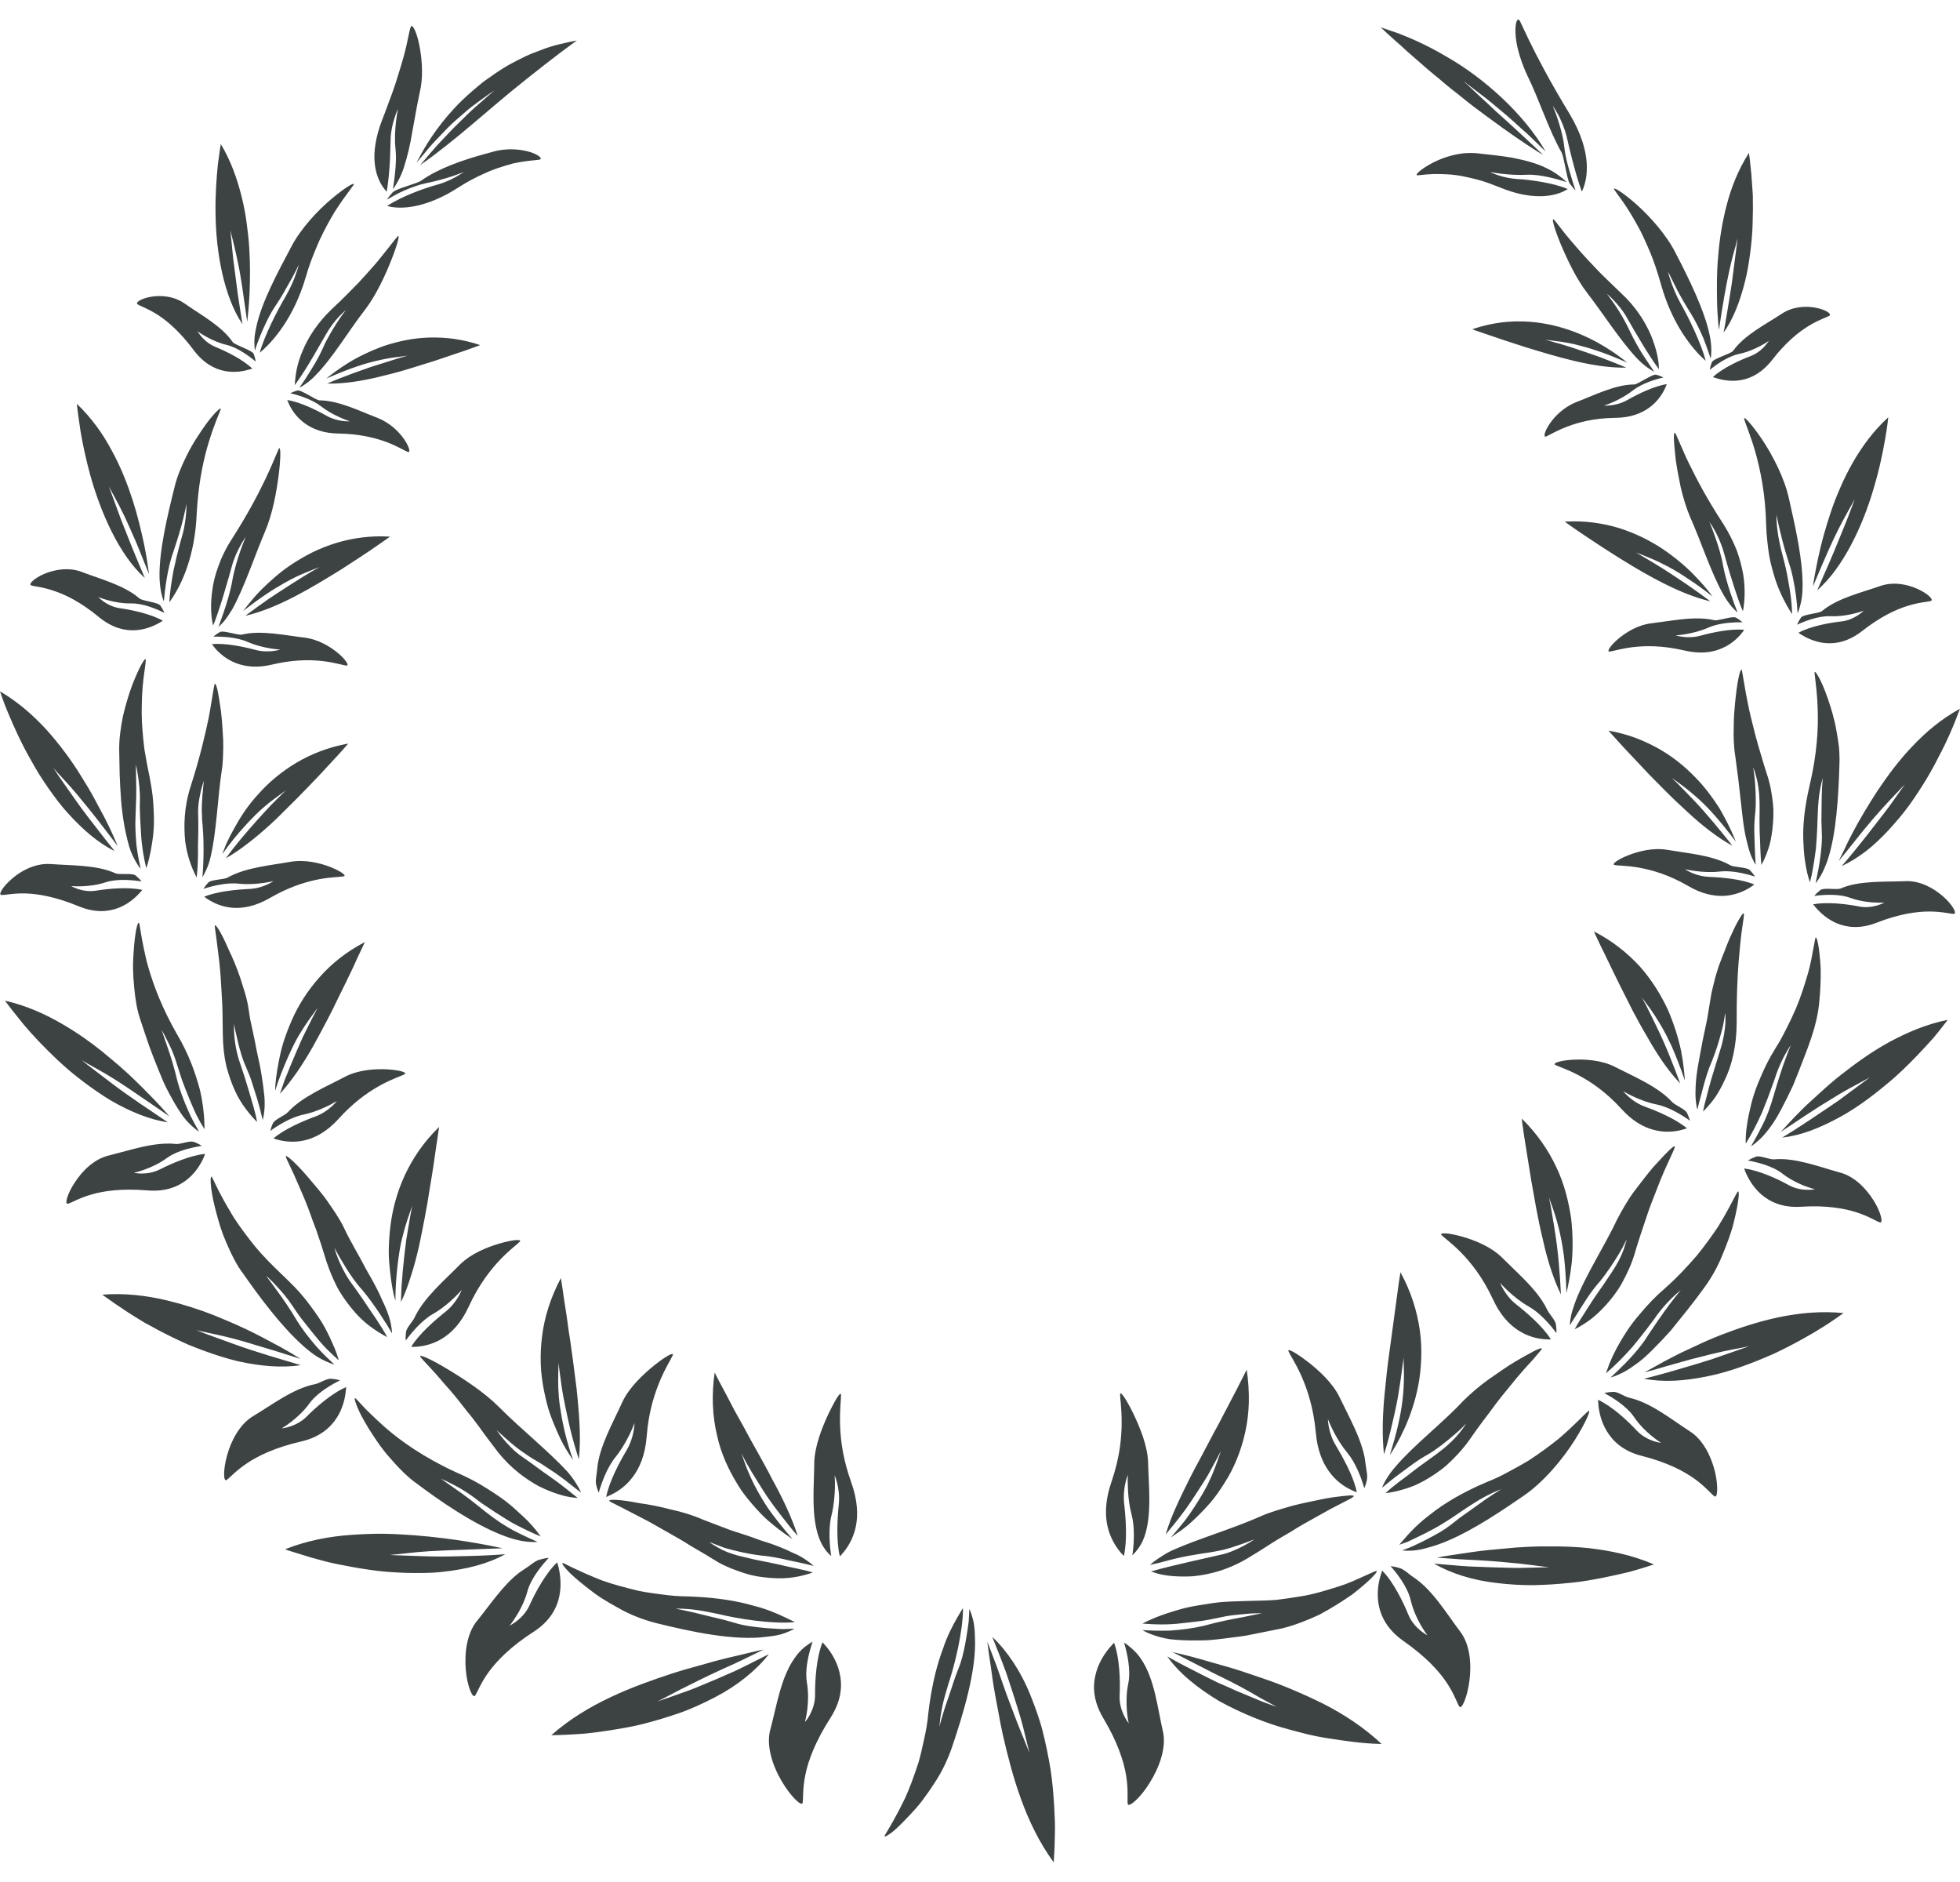 <?xml version="1.0" encoding="UTF-8"?>
<svg width="50px" height="48px" viewBox="0 0 50 48" version="1.1" xmlns="http://www.w3.org/2000/svg" xmlns:xlink="http://www.w3.org/1999/xlink">
    <title>边框-9</title>
    <g id="V1.4" stroke="none" stroke-width="1" fill="none" fill-rule="evenodd">
        <g id="形状汇集备份" transform="translate(-682, -705)" fill="#3D4242">
            <g id="边框-9" transform="translate(682, 705.5)">
                <path d="M9.982,6.134 C9.827,6.528 9.594,7.03 9.315,7.396 C8.915,7.906 8.497,8.614 8.071,9.05 C7.987,9.14 7.902,9.218 7.812,9.28 C7.754,9.323 7.696,9.358 7.638,9.387 L7.801,9.147 C7.842,9.084 7.885,9.015 7.929,8.943 C8.004,8.824 8.08,8.696 8.146,8.569 L8.236,8.38 C8.349,8.121 8.501,7.88 8.617,7.697 L8.71,7.561 C8.78,7.463 8.827,7.406 8.827,7.406 L8.742,7.481 C8.716,7.505 8.685,7.535 8.651,7.571 C8.55,7.677 8.424,7.838 8.31,8.037 L7.999,8.577 C7.843,8.842 7.671,9.12 7.519,9.323 L7.525,9.238 C7.539,9.068 7.574,8.783 7.717,8.454 C7.853,8.123 8.09,7.739 8.475,7.374 C8.74,7.129 8.962,6.899 9.158,6.699 L9.339,6.5 L9.575,6.234 L9.643,6.153 C9.906,5.831 10.066,5.616 10.14,5.533 C10.216,5.455 10.138,5.739 9.982,6.134 Z M12.251,8.302 L11.873,8.439 L11.449,8.581 C11.342,8.619 11.227,8.658 11.104,8.698 L10.514,8.882 C10.445,8.903 10.375,8.924 10.305,8.945 C10.095,9.007 9.869,9.064 9.649,9.116 C9.214,9.222 8.755,9.291 8.347,9.283 C8.54,9.196 8.773,9.109 9,9.023 C9.153,8.967 9.307,8.912 9.454,8.862 L10.192,8.629 L10.401,8.571 L10.064,8.615 C9.985,8.626 9.901,8.64 9.807,8.658 L9.66,8.69 C9.347,8.758 8.942,8.882 8.324,9.156 C8.442,9.058 8.634,8.912 8.878,8.76 C9.123,8.606 9.438,8.454 9.784,8.327 C10.136,8.21 10.524,8.121 10.945,8.109 C11.364,8.097 11.801,8.149 12.251,8.302 Z M4.722,7.25 C5.118,7.528 5.654,7.813 5.936,8.224 C5.995,8.304 6.44,8.433 6.474,8.53 C6.496,8.591 6.514,8.656 6.524,8.721 C6.378,8.602 6.077,8.368 5.786,8.298 C5.381,8.203 5.036,7.947 5.036,7.947 L5.055,7.976 C5.104,8.051 5.252,8.249 5.497,8.349 C5.766,8.458 6.198,8.67 6.436,8.901 L6.367,8.923 C6.081,9.007 5.455,9.111 4.943,8.433 C4.598,7.969 4.282,7.697 4.025,7.53 C3.768,7.366 3.577,7.307 3.509,7.261 C3.38,7.165 4.16,6.846 4.722,7.25 Z M9.018,4.219 L8.745,4.594 C8.68,4.687 8.606,4.796 8.526,4.921 C8.412,5.113 8.285,5.342 8.157,5.614 C8.061,5.835 7.956,6.078 7.866,6.352 L7.801,6.564 C7.491,7.623 6.96,8.199 6.691,8.441 C6.665,8.46 6.644,8.481 6.625,8.497 C6.751,8.047 7.074,7.42 7.29,7.054 C7.384,6.885 7.459,6.727 7.511,6.593 L7.59,6.369 C7.613,6.296 7.623,6.252 7.623,6.252 L7.551,6.398 C7.523,6.452 7.488,6.519 7.447,6.594 L7.213,7.007 C7.154,7.107 7.09,7.209 7.022,7.309 C6.899,7.488 6.794,7.71 6.702,7.914 C6.612,8.119 6.543,8.312 6.502,8.441 C6.493,8.372 6.489,8.302 6.489,8.226 C6.487,8.109 6.506,7.988 6.535,7.857 C6.665,7.211 7.102,6.417 7.437,5.782 C7.676,5.328 8.098,4.874 8.454,4.576 C8.631,4.425 8.789,4.311 8.892,4.247 L8.969,4.205 C9.022,4.181 9.042,4.185 9.018,4.219 Z M5.633,3.175 C5.892,3.605 6.049,4.059 6.164,4.515 C6.221,4.742 6.263,4.968 6.292,5.187 C6.322,5.408 6.347,5.626 6.359,5.835 C6.409,6.667 6.347,7.372 6.306,7.705 L6.176,6.802 C6.153,6.653 6.132,6.52 6.11,6.401 L6.065,6.178 C6.03,6.006 5.997,5.863 5.966,5.734 L5.877,5.374 L5.948,6.09 L6.067,7.014 L6.185,7.768 C5.713,7.068 5.509,5.935 5.499,4.959 C5.489,4.47 5.525,4.025 5.557,3.699 L5.614,3.287 C5.626,3.215 5.633,3.175 5.633,3.175 Z M13.528,3.379 C13.752,3.451 13.852,3.553 13.763,3.571 L13.67,3.583 C13.554,3.595 13.365,3.609 13.102,3.666 L12.88,3.729 C12.76,3.765 12.629,3.809 12.487,3.867 C12.3,3.948 12.088,4.044 11.864,4.176 L11.693,4.282 C10.891,4.798 10.296,4.827 9.997,4.78 L9.875,4.754 C10.24,4.51 10.811,4.305 11.147,4.212 C11.343,4.159 11.514,4.077 11.638,4.008 L11.837,3.888 L11.532,3.997 C11.351,4.056 11.104,4.126 10.864,4.173 C10.693,4.208 10.497,4.28 10.315,4.358 C10.134,4.438 9.975,4.531 9.867,4.595 C9.911,4.531 9.959,4.47 10.013,4.411 C10.048,4.367 10.176,4.317 10.317,4.269 L10.526,4.198 C10.601,4.173 10.666,4.15 10.708,4.129 L10.742,4.109 C11.191,3.791 11.798,3.587 12.324,3.439 L12.544,3.379 C12.945,3.259 13.304,3.312 13.528,3.379 Z M10.693,0.631 C10.753,0.93 10.798,1.331 10.737,1.71 L10.641,2.185 L10.521,2.844 C10.468,3.179 10.392,3.498 10.296,3.793 C10.254,3.914 10.206,4.025 10.146,4.131 C10.11,4.2 10.068,4.264 10.024,4.328 L10.054,4.115 C10.081,3.911 10.108,3.652 10.099,3.422 L10.089,3.289 C10.063,3.058 10.079,2.805 10.101,2.61 L10.124,2.439 L10.154,2.28 L10.124,2.343 C10.106,2.386 10.085,2.444 10.063,2.514 C10.017,2.658 9.969,2.85 9.965,3.048 L9.949,3.554 C9.947,3.601 9.944,3.649 9.941,3.697 C9.926,3.937 9.9,4.181 9.865,4.39 L9.823,4.342 L9.763,4.261 C9.596,4.011 9.392,3.489 9.747,2.562 L9.814,2.39 L9.934,2.066 C9.993,1.911 10.045,1.766 10.089,1.632 L10.228,1.184 C10.242,1.139 10.254,1.096 10.266,1.054 L10.3,0.932 C10.327,0.835 10.349,0.747 10.367,0.667 L10.446,0.296 C10.457,0.252 10.466,0.218 10.476,0.192 C10.513,0.087 10.623,0.293 10.693,0.631 Z M14.714,0.532 L14.304,0.836 L13.93,1.123 C13.79,1.231 13.637,1.351 13.475,1.481 L13.31,1.614 C12.519,2.24 11.608,3.095 10.719,3.711 L10.984,3.398 C11.031,3.343 11.079,3.288 11.129,3.233 L11.282,3.068 C11.386,2.96 11.489,2.846 11.594,2.742 L11.901,2.441 C11.966,2.377 12.03,2.317 12.091,2.262 L12.523,1.883 L12.623,1.802 C12.498,1.879 12.385,1.965 12.255,2.058 L12.055,2.205 C12.02,2.232 11.984,2.26 11.947,2.29 L11.638,2.558 C11.569,2.619 11.496,2.686 11.42,2.762 L11.094,3.103 C11.057,3.142 11.02,3.183 10.982,3.225 L10.623,3.655 L10.746,3.424 C10.931,3.09 11.253,2.583 11.779,2.068 C11.949,1.905 12.136,1.743 12.339,1.58 L12.666,1.351 C12.78,1.275 12.896,1.2 13.021,1.133 C13.147,1.065 13.275,0.998 13.406,0.936 C13.538,0.874 13.679,0.823 13.819,0.77 C14.097,0.659 14.407,0.593 14.714,0.532 Z M2.095,14.09 C2.564,14.271 3.169,14.425 3.557,14.763 C3.637,14.832 4.036,14.857 4.094,14.949 C4.131,15.004 4.166,15.062 4.193,15.129 C4.017,15.043 3.655,14.884 3.343,14.89 C2.914,14.898 2.505,14.727 2.505,14.727 L2.562,14.78 C2.649,14.854 2.829,14.982 3.067,15.014 C3.366,15.056 3.852,15.159 4.153,15.331 L4.088,15.372 C3.952,15.452 3.732,15.555 3.464,15.573 C3.194,15.591 2.871,15.522 2.529,15.243 C2.074,14.866 1.681,14.67 1.38,14.571 C1.08,14.467 0.876,14.459 0.796,14.43 C0.717,14.4 0.874,14.245 1.135,14.134 C1.396,14.024 1.763,13.961 2.095,14.09 Z M7.123,11.5 L7.111,11.599 C7.056,12.042 6.952,12.614 6.761,13.056 C6.496,13.678 6.231,14.49 5.923,15.043 C5.856,15.153 5.79,15.251 5.719,15.341 C5.672,15.395 5.623,15.446 5.573,15.49 L5.704,15.122 C5.787,14.878 5.877,14.586 5.923,14.326 C6.024,13.744 6.271,13.191 6.271,13.191 L6.233,13.247 C6.217,13.271 6.197,13.303 6.174,13.342 L6.139,13.405 C6.063,13.538 5.97,13.731 5.909,13.961 L5.834,14.23 C5.791,14.375 5.743,14.536 5.696,14.699 L5.633,14.902 L5.568,15.098 C5.539,15.184 5.511,15.267 5.481,15.345 L5.435,15.455 L5.419,15.37 C5.385,15.193 5.363,14.902 5.419,14.532 C5.443,14.347 5.495,14.144 5.575,13.93 C5.614,13.82 5.66,13.708 5.717,13.596 C5.754,13.519 5.795,13.443 5.841,13.366 L5.913,13.25 C6.718,11.995 7.008,11.162 7.111,10.95 C7.158,10.855 7.166,11.113 7.123,11.5 L7.123,11.5 Z M9.951,13.187 L9.6,13.431 C9.385,13.583 9.066,13.789 8.713,14.018 C7.991,14.465 7.093,15.016 6.259,15.205 C6.436,15.072 6.642,14.923 6.849,14.779 L7.06,14.638 L7.468,14.375 C7.659,14.253 7.83,14.148 7.953,14.075 L8.153,13.963 L7.889,14.066 C7.753,14.12 7.605,14.182 7.431,14.273 L7.244,14.375 C6.977,14.525 6.643,14.739 6.203,15.085 L6.318,14.936 C6.407,14.824 6.521,14.688 6.663,14.543 C6.881,14.329 7.14,14.09 7.466,13.877 C7.63,13.771 7.803,13.67 7.987,13.579 C8.174,13.489 8.374,13.411 8.581,13.347 C8.996,13.221 9.459,13.156 9.951,13.187 Z M5.627,9.951 L5.509,10.245 C5.455,10.384 5.391,10.564 5.324,10.783 C5.204,11.174 5.086,11.703 5.034,12.362 L5.017,12.616 C4.972,13.689 4.632,14.387 4.412,14.727 L4.319,14.863 C4.331,14.62 4.375,14.322 4.431,14.03 L4.509,13.687 C4.535,13.577 4.562,13.472 4.588,13.377 L4.626,13.242 C4.685,13.05 4.717,12.869 4.734,12.722 L4.745,12.618 C4.759,12.455 4.761,12.352 4.761,12.352 L4.672,12.739 C4.616,12.971 4.523,13.272 4.425,13.567 C4.268,13.989 4.205,14.559 4.18,14.837 C4.151,14.773 4.133,14.701 4.115,14.624 C4.09,14.508 4.076,14.381 4.07,14.243 C4.052,13.56 4.272,12.647 4.452,11.928 C4.512,11.669 4.624,11.4 4.749,11.147 C4.841,10.954 4.949,10.773 5.055,10.612 L5.158,10.457 C5.291,10.259 5.419,10.104 5.509,10.011 L5.574,9.95 C5.619,9.912 5.64,9.909 5.627,9.951 Z M1.96,9.799 C2.335,10.157 2.625,10.566 2.849,10.987 C3.083,11.412 3.25,11.844 3.384,12.255 C3.516,12.668 3.605,13.051 3.675,13.379 C3.742,13.706 3.779,13.973 3.803,14.146 L3.51,13.421 L3.446,13.27 C3.342,13.029 3.254,12.837 3.178,12.672 L3.032,12.379 L2.778,11.909 C2.778,11.909 2.914,12.274 3.089,12.755 L3.327,13.357 C3.452,13.667 3.581,13.978 3.695,14.242 C3.039,13.654 2.566,12.569 2.297,11.599 C2.185,11.185 2.103,10.794 2.052,10.485 L1.99,10.052 L1.96,9.799 Z M7.586,9.46 C7.68,9.432 8.053,9.707 8.153,9.711 C8.635,9.713 9.178,9.985 9.628,10.157 C10.268,10.407 10.552,11.08 10.405,11.027 C10.328,11 10.162,10.89 9.879,10.781 C9.63,10.688 9.291,10.593 8.841,10.565 L8.641,10.557 C7.87,10.551 7.516,10.109 7.38,9.823 L7.356,9.769 C7.343,9.744 7.334,9.722 7.327,9.703 C7.655,9.75 8.085,9.966 8.338,10.108 C8.627,10.268 8.925,10.245 8.925,10.245 L8.808,10.203 C8.663,10.147 8.41,10.034 8.19,9.863 C7.953,9.678 7.59,9.572 7.407,9.53 C7.464,9.499 7.525,9.477 7.586,9.46 Z M1.172,21.535 L1.294,21.537 C1.813,21.578 2.462,21.554 2.945,21.773 C3.045,21.818 3.378,21.759 3.46,21.829 C3.512,21.873 3.565,21.923 3.611,21.98 C3.412,21.95 3.008,21.902 2.7,22.001 C2.274,22.145 1.817,22.099 1.817,22.099 L1.877,22.13 C1.98,22.178 2.203,22.259 2.459,22.215 C2.768,22.164 3.278,22.116 3.631,22.197 L3.579,22.257 C3.471,22.377 3.291,22.55 3.029,22.653 C2.768,22.755 2.429,22.789 2.004,22.613 C1.428,22.375 0.982,22.297 0.656,22.287 C0.33,22.278 0.122,22.333 0.034,22.326 C-0.051,22.321 0.076,22.103 0.322,21.898 C0.511,21.737 0.771,21.591 1.051,21.547 L1.172,21.535 Z M3.719,16.34 L3.708,16.453 C3.687,16.615 3.641,16.885 3.623,17.258 L3.615,17.568 C3.614,17.677 3.615,17.793 3.621,17.916 L3.633,18.106 C3.644,18.267 3.663,18.437 3.685,18.618 L3.751,18.993 L3.791,19.19 C3.85,19.48 3.897,19.75 3.911,19.997 C3.927,20.242 3.934,20.465 3.919,20.664 C3.907,20.865 3.872,21.039 3.848,21.188 L3.804,21.391 C3.79,21.452 3.775,21.507 3.761,21.554 L3.732,21.643 C3.671,21.397 3.615,21.084 3.599,20.774 L3.577,20.408 C3.568,20.231 3.563,20.065 3.569,19.926 C3.575,19.665 3.542,19.431 3.516,19.263 L3.492,19.118 C3.48,19.058 3.47,19.017 3.466,19 L3.473,19.407 C3.477,19.533 3.477,19.677 3.475,19.832 L3.458,20.312 C3.444,20.548 3.46,20.812 3.481,21.056 C3.511,21.296 3.557,21.516 3.587,21.658 C3.54,21.602 3.497,21.535 3.458,21.465 C3.396,21.354 3.34,21.235 3.297,21.096 C3.198,20.754 3.122,20.337 3.089,19.907 C3.075,19.692 3.059,19.472 3.053,19.259 L3.041,18.645 C3.035,18.367 3.077,18.064 3.135,17.773 C3.202,17.484 3.287,17.204 3.374,16.969 L3.451,16.78 C3.6,16.429 3.725,16.232 3.719,16.34 Z M0,17.133 C0.232,17.268 0.441,17.421 0.641,17.587 C0.84,17.755 1.024,17.934 1.193,18.12 C1.524,18.49 1.821,18.892 2.056,19.274 C2.177,19.466 2.292,19.655 2.389,19.834 L2.659,20.338 C2.822,20.652 2.933,20.911 3.003,21.08 L2.619,20.576 C2.347,20.225 2.134,19.964 1.966,19.762 C1.721,19.468 1.536,19.29 1.361,19.086 L1.512,19.314 L1.901,19.868 C2.002,20.014 2.117,20.169 2.235,20.325 L2.415,20.557 C2.594,20.789 2.768,21.014 2.923,21.204 C2.515,21.006 2.121,20.668 1.748,20.257 C1.557,20.052 1.396,19.83 1.233,19.601 C1.153,19.485 1.075,19.368 1.001,19.251 L0.897,19.077 L0.798,18.902 C0.53,18.437 0.338,17.998 0.202,17.671 C0.149,17.546 0.109,17.441 0.078,17.356 L0,17.133 Z M20.729,41.371 L20.674,41.549 C20.607,41.787 20.536,42.122 20.583,42.406 C20.627,42.661 20.617,42.916 20.593,43.107 C20.583,43.188 20.57,43.258 20.559,43.311 L20.534,43.417 L20.552,43.399 C20.576,43.37 20.621,43.309 20.665,43.226 C20.73,43.1 20.795,42.924 20.793,42.72 C20.789,42.359 20.826,41.773 20.983,41.387 L21.013,41.418 L21.044,41.455 C21.17,41.596 21.339,41.834 21.414,42.147 C21.49,42.461 21.479,42.851 21.191,43.304 C20.995,43.61 20.851,43.885 20.746,44.132 C20.643,44.377 20.579,44.59 20.544,44.773 C20.468,45.14 20.497,45.386 20.474,45.484 C20.45,45.582 20.167,45.317 19.939,44.925 C19.708,44.534 19.537,44.017 19.652,43.606 C19.811,43.029 19.914,42.289 20.272,41.788 C20.342,41.683 20.426,41.592 20.522,41.511 C20.587,41.46 20.655,41.412 20.729,41.371 Z M19.486,41.57 L18.921,41.845 L18.752,41.925 L18.444,42.064 C18.213,42.17 18.013,42.265 17.839,42.351 L17.357,42.591 C17.196,42.674 17.056,42.749 16.915,42.822 L16.773,42.894 C16.773,42.894 16.889,42.853 17.08,42.79 L17.413,42.671 C17.498,42.642 17.587,42.61 17.682,42.573 L17.826,42.514 C18.12,42.394 18.44,42.258 18.75,42.119 C19.06,41.971 19.359,41.817 19.614,41.689 C19.298,42.096 18.808,42.494 18.243,42.786 C17.959,42.933 17.651,43.079 17.34,43.188 C17.031,43.296 16.712,43.39 16.399,43.471 C16.166,43.529 15.94,43.57 15.724,43.605 L15.511,43.639 C15.302,43.671 15.105,43.698 14.931,43.714 L14.764,43.726 C14.337,43.756 14.064,43.756 14.064,43.756 C14.993,42.935 16.161,42.505 17.176,42.172 L17.427,42.095 L17.908,41.96 C18.139,41.891 18.357,41.834 18.555,41.786 L18.969,41.689 L19.091,41.659 C19.25,41.621 19.382,41.592 19.486,41.57 Z M13.998,39.231 C13.846,39.399 13.548,39.742 13.454,40.087 C13.403,40.28 13.32,40.459 13.239,40.603 L13.178,40.704 C13.083,40.862 13,40.961 13,40.961 L13.067,40.924 C13.176,40.858 13.393,40.702 13.51,40.441 C13.651,40.124 13.923,39.619 14.214,39.348 L14.239,39.434 C14.285,39.611 14.331,39.894 14.271,40.198 C14.212,40.502 14.036,40.847 13.609,41.121 C13.029,41.494 12.676,41.856 12.462,42.151 C12.249,42.446 12.176,42.671 12.117,42.749 C12.058,42.824 11.918,42.511 11.883,42.09 C11.845,41.67 11.907,41.16 12.167,40.843 C12.492,40.446 12.833,39.922 13.258,39.601 L13.422,39.491 C13.524,39.428 13.643,39.313 13.761,39.28 C13.839,39.258 13.917,39.24 13.998,39.231 Z M14.383,39.372 L14.633,39.496 C14.805,39.577 15.046,39.686 15.355,39.808 C15.617,39.903 15.937,39.989 16.296,40.075 C16.419,40.101 16.548,40.121 16.681,40.139 L16.885,40.166 C17.092,40.194 17.311,40.216 17.544,40.216 C18.145,40.235 18.643,40.305 19.052,40.407 L19.221,40.453 C19.552,40.535 19.816,40.651 20.012,40.743 L20.28,40.872 C19.7,40.927 18.827,40.788 18.31,40.662 L18.028,40.606 C17.983,40.597 17.94,40.589 17.898,40.582 C17.813,40.567 17.732,40.557 17.659,40.549 L17.554,40.539 C17.443,40.53 17.355,40.528 17.3,40.528 L17.236,40.529 C17.236,40.529 17.427,40.564 17.705,40.628 L18.178,40.744 C18.355,40.782 18.536,40.829 18.716,40.883 C18.976,40.967 19.284,41.001 19.564,41.026 L19.833,41.043 C19.876,41.046 19.917,41.048 19.957,41.05 L20.177,41.043 C20.209,41.042 20.24,41.04 20.267,41.039 C20.194,41.082 20.112,41.117 20.023,41.151 C19.886,41.203 19.737,41.225 19.568,41.244 C18.742,41.36 17.609,41.112 16.728,40.894 C16.414,40.812 16.08,40.687 15.776,40.512 C15.625,40.43 15.476,40.343 15.336,40.254 C15.196,40.166 15.073,40.065 14.957,39.977 C14.727,39.795 14.547,39.639 14.445,39.521 C14.343,39.405 14.315,39.342 14.383,39.372 Z M16.3,37.836 C16.552,37.871 16.837,37.924 17.117,38 C17.403,38.061 17.682,38.147 17.929,38.257 L18.635,38.526 L19.086,38.673 C19.185,38.707 19.286,38.742 19.384,38.78 L19.673,38.874 C19.861,38.941 20.043,39.013 20.204,39.095 C20.34,39.149 20.458,39.213 20.565,39.288 C20.637,39.335 20.701,39.386 20.759,39.44 L20.549,39.388 C20.43,39.36 20.291,39.33 20.145,39.301 C19.901,39.242 19.637,39.19 19.395,39.171 C19.064,39.131 18.736,39.05 18.49,38.98 L18.09,38.828 L18.173,38.885 C18.2,38.902 18.233,38.923 18.272,38.945 L18.334,38.98 C18.457,39.053 18.627,39.121 18.827,39.175 L19.238,39.273 C19.284,39.284 19.332,39.294 19.382,39.303 C19.529,39.331 19.684,39.362 19.842,39.397 C20.157,39.475 20.481,39.527 20.736,39.605 L20.641,39.637 C20.446,39.697 20.11,39.782 19.68,39.746 C19.463,39.732 19.221,39.701 18.965,39.615 C18.762,39.548 18.547,39.47 18.33,39.35 L18.167,39.252 C17.982,39.135 17.804,39.035 17.639,38.939 C17.529,38.868 17.424,38.804 17.323,38.745 L16.687,38.384 C16.638,38.355 16.59,38.328 16.543,38.303 L15.864,37.951 L15.603,37.819 C15.588,37.811 15.575,37.804 15.564,37.797 C15.451,37.727 15.811,37.738 16.3,37.836 Z M9.79,38.619 C10.061,38.621 10.318,38.641 10.573,38.657 C11.586,38.736 12.423,38.902 12.822,38.988 L11.337,39.044 C11.196,39.05 11.07,39.056 10.956,39.063 C10.532,39.089 10.25,39.135 9.949,39.158 L10.028,39.164 L10.838,39.192 L11.012,39.196 C11.159,39.201 11.318,39.2 11.48,39.197 L11.969,39.185 C12.295,39.177 12.611,39.164 12.89,39.139 C12.443,39.39 11.883,39.527 11.269,39.592 C10.958,39.625 10.65,39.623 10.336,39.615 C10.022,39.603 9.704,39.582 9.413,39.535 C9.117,39.493 8.835,39.44 8.573,39.386 C8.314,39.333 8.09,39.266 7.896,39.212 L7.379,39.052 C7.308,39.028 7.27,39.015 7.27,39.015 C7.826,38.793 8.402,38.686 8.958,38.647 C9.237,38.627 9.519,38.616 9.79,38.619 Z M21.454,35.071 C21.458,35.172 21.423,35.412 21.429,35.786 C21.436,36.116 21.475,36.554 21.643,37.091 L21.712,37.297 C21.881,37.766 21.897,38.157 21.825,38.466 C21.765,38.73 21.644,38.933 21.536,39.068 L21.483,39.131 C21.462,39.158 21.443,39.177 21.425,39.196 C21.327,38.802 21.362,38.21 21.399,37.856 C21.418,37.652 21.391,37.47 21.359,37.337 L21.327,37.225 C21.308,37.162 21.293,37.127 21.293,37.127 L21.299,37.3 C21.3,37.343 21.3,37.392 21.299,37.448 C21.293,37.639 21.275,37.894 21.213,38.141 C21.123,38.498 21.168,38.958 21.205,39.185 C21.147,39.135 21.096,39.082 21.052,39.021 C20.98,38.926 20.929,38.822 20.888,38.707 C20.689,38.151 20.767,37.407 20.772,36.815 C20.778,36.392 20.97,35.912 21.133,35.562 L21.215,35.397 C21.346,35.141 21.45,34.985 21.454,35.071 Z M9.084,35.176 L9.335,35.445 L9.595,35.696 C9.662,35.759 9.735,35.826 9.815,35.897 C10.216,36.249 10.813,36.673 11.625,37.046 C11.93,37.178 12.196,37.317 12.425,37.466 C12.655,37.61 12.86,37.747 13.027,37.891 L13.11,37.962 L13.26,38.099 C13.332,38.163 13.398,38.228 13.458,38.285 C13.546,38.376 13.619,38.459 13.677,38.532 L13.793,38.686 C13.707,38.652 13.614,38.611 13.518,38.566 L13.373,38.496 C13.222,38.422 13.067,38.345 12.921,38.251 L12.634,38.07 L12.498,37.98 C12.364,37.894 12.242,37.809 12.142,37.729 C11.956,37.588 11.776,37.477 11.623,37.396 L11.386,37.276 L11.246,37.214 L11.617,37.474 C11.73,37.552 11.861,37.645 11.996,37.749 L12.415,38.08 C12.621,38.243 12.864,38.409 13.102,38.536 C13.343,38.661 13.569,38.763 13.716,38.828 C13.637,38.833 13.551,38.83 13.462,38.822 C13.324,38.808 13.178,38.778 13.023,38.729 C12.337,38.511 11.511,37.984 10.847,37.497 L10.652,37.353 C10.396,37.176 10.16,36.929 9.943,36.678 C9.722,36.431 9.543,36.154 9.394,35.916 C9.323,35.798 9.259,35.685 9.207,35.587 C9.174,35.521 9.146,35.461 9.123,35.406 L9.092,35.33 C9.04,35.191 9.032,35.127 9.084,35.176 Z M18.231,34.508 L18.351,34.741 L18.51,35.038 L18.742,35.481 L18.976,35.901 C19.193,36.316 19.457,36.751 19.704,37.238 C19.957,37.694 20.198,38.198 20.35,38.673 C20.225,38.535 20.091,38.366 19.959,38.195 L19.828,38.025 C19.741,37.908 19.656,37.797 19.578,37.681 L19.463,37.505 L19.357,37.337 C19.221,37.121 19.109,36.933 19.032,36.795 L18.913,36.568 C18.958,36.692 19.001,36.819 19.052,36.951 L19.139,37.156 C19.172,37.229 19.209,37.306 19.252,37.39 C19.337,37.554 19.447,37.751 19.6,37.978 C19.754,38.195 19.953,38.45 20.221,38.757 L20.045,38.636 C19.912,38.542 19.753,38.42 19.584,38.273 C19.459,38.165 19.329,38.023 19.2,37.875 C19.072,37.725 18.942,37.57 18.829,37.382 C18.597,37.004 18.396,36.593 18.289,36.098 C18.176,35.611 18.147,35.089 18.231,34.508 Z M11.394,34.406 C11.821,34.661 12.36,35.013 12.735,35.391 C13.26,35.922 13.996,36.513 14.472,37.031 C14.566,37.14 14.646,37.249 14.712,37.359 C14.756,37.43 14.794,37.497 14.823,37.567 L14.687,37.465 L14.432,37.264 C14.4,37.24 14.368,37.216 14.335,37.192 L14.185,37.083 L13.819,36.84 L13.716,36.778 C13.573,36.696 13.436,36.606 13.31,36.517 C13.225,36.458 13.148,36.396 13.078,36.337 L12.977,36.252 C12.788,36.087 12.666,35.971 12.666,35.971 L12.753,36.092 C12.775,36.122 12.803,36.156 12.834,36.194 C12.89,36.262 12.96,36.339 13.04,36.419 C13.122,36.502 13.214,36.584 13.326,36.658 L13.536,36.806 L13.834,37.024 L14.026,37.16 C14.156,37.251 14.285,37.345 14.405,37.44 L14.739,37.707 L14.639,37.696 C14.438,37.677 14.123,37.593 13.745,37.405 C13.418,37.227 13.042,36.958 12.706,36.54 L12.395,36.129 L12.224,35.893 C12.113,35.74 12.004,35.601 11.899,35.475 L11.666,35.178 C11.554,35.04 11.449,34.917 11.351,34.81 C11.037,34.435 10.811,34.218 10.729,34.114 C10.649,34.014 10.972,34.151 11.394,34.406 Z M17.163,34.062 L17.119,34.15 C17.06,34.258 16.96,34.43 16.851,34.68 C16.71,35.013 16.546,35.485 16.498,36.127 C16.462,36.606 16.315,36.955 16.121,37.197 C15.96,37.405 15.766,37.535 15.614,37.611 L15.464,37.681 C15.538,37.289 15.809,36.784 15.985,36.488 C16.186,36.148 16.186,35.796 16.186,35.796 L16.122,35.952 C16.113,35.971 16.104,35.992 16.094,36.014 L16.062,36.083 C15.996,36.216 15.906,36.38 15.795,36.539 L15.707,36.656 C15.481,36.929 15.334,37.355 15.273,37.572 C15.244,37.503 15.222,37.432 15.206,37.359 C15.183,37.247 15.227,37.09 15.234,36.973 C15.279,36.407 15.639,35.784 15.876,35.26 C16.047,34.89 16.404,34.555 16.69,34.323 L16.828,34.217 C17.045,34.058 17.194,33.987 17.163,34.062 Z M8.45,34.665 C8.524,34.671 8.599,34.683 8.676,34.703 C8.481,34.802 8.098,35.013 7.894,35.293 C7.613,35.685 7.186,35.93 7.186,35.93 L7.248,35.922 C7.286,35.915 7.34,35.903 7.403,35.882 C7.529,35.84 7.688,35.764 7.822,35.63 C8.057,35.393 8.473,35.028 8.831,34.878 L8.828,34.919 L8.822,34.964 C8.806,35.139 8.755,35.404 8.592,35.659 C8.427,35.914 8.155,36.158 7.676,36.266 C7.027,36.416 6.585,36.628 6.294,36.825 C6.003,37.019 5.858,37.199 5.779,37.247 C5.698,37.297 5.69,36.986 5.794,36.616 C5.896,36.246 6.114,35.825 6.453,35.621 C6.932,35.336 7.483,34.909 8.041,34.802 C8.155,34.779 8.332,34.653 8.45,34.665 Z M14.309,32.096 L14.362,32.447 C14.366,32.479 14.371,32.513 14.375,32.549 L14.453,33.048 L14.51,33.462 C14.521,33.535 14.532,33.609 14.545,33.683 L14.611,34.155 L14.709,34.916 C14.718,35.002 14.728,35.089 14.735,35.178 C14.784,35.712 14.821,36.23 14.765,36.719 C14.692,36.481 14.61,36.214 14.545,35.939 C14.5,35.751 14.46,35.564 14.424,35.387 L14.373,35.131 C14.325,34.89 14.302,34.659 14.279,34.506 L14.247,34.26 L14.245,34.386 C14.239,34.602 14.231,34.828 14.257,35.137 C14.27,35.282 14.293,35.446 14.329,35.642 L14.358,35.794 C14.385,35.926 14.417,36.073 14.461,36.23 C14.504,36.384 14.556,36.553 14.618,36.741 L14.505,36.566 C14.42,36.433 14.322,36.264 14.231,36.055 C14.162,35.903 14.092,35.732 14.028,35.551 C13.964,35.37 13.917,35.161 13.874,34.952 C13.835,34.739 13.802,34.525 13.795,34.294 C13.787,34.058 13.797,33.82 13.829,33.579 C13.886,33.102 14.046,32.59 14.309,32.096 Z M4.265,32.668 C4.681,32.768 5.087,32.898 5.458,33.045 L5.729,33.158 C6.091,33.306 6.417,33.464 6.701,33.613 L7.175,33.866 C7.382,33.981 7.548,34.082 7.665,34.157 L7.017,33.954 L6.203,33.709 C6.113,33.683 6.029,33.66 5.95,33.64 C5.623,33.554 5.378,33.51 5.146,33.457 L5.007,33.424 C5.007,33.424 5.108,33.463 5.277,33.53 L5.96,33.777 C6.491,33.974 7.171,34.167 7.67,34.317 C7.196,34.394 6.637,34.345 6.059,34.216 C5.779,34.147 5.491,34.056 5.21,33.954 C5.07,33.902 4.93,33.847 4.793,33.791 C4.659,33.73 4.527,33.67 4.4,33.608 C4.142,33.483 3.902,33.353 3.683,33.231 C3.523,33.135 3.376,33.043 3.245,32.958 L2.945,32.757 C2.866,32.703 2.799,32.656 2.746,32.618 L2.61,32.52 C3.184,32.475 3.742,32.543 4.265,32.668 Z M5.413,29.532 L5.568,29.851 L5.672,30.047 C5.71,30.118 5.753,30.196 5.802,30.279 L5.878,30.408 C6.005,30.632 6.185,30.879 6.398,31.154 C6.566,31.373 6.775,31.599 7.013,31.833 L7.196,32.01 C7.309,32.119 7.421,32.226 7.521,32.331 C7.623,32.437 7.713,32.539 7.795,32.643 C7.957,32.851 8.096,33.044 8.209,33.224 C8.292,33.362 8.359,33.494 8.415,33.613 L8.467,33.728 C8.519,33.839 8.558,33.938 8.588,34.021 L8.645,34.196 C8.544,34.11 8.434,34.005 8.32,33.891 C8.209,33.777 8.102,33.646 7.998,33.52 L7.694,33.138 C7.6,33.015 7.523,32.895 7.453,32.793 C7.33,32.607 7.194,32.452 7.082,32.33 L7.002,32.244 C6.879,32.111 6.788,32.039 6.788,32.039 L6.997,32.321 L7.052,32.399 C7.211,32.611 7.411,32.901 7.588,33.204 C7.719,33.416 7.898,33.64 8.067,33.837 C8.238,34.034 8.416,34.192 8.53,34.302 C8.454,34.281 8.377,34.249 8.299,34.214 C8.176,34.155 8.051,34.085 7.929,33.988 C7.386,33.569 6.815,32.843 6.357,32.202 L6.209,31.992 C6.026,31.756 5.888,31.457 5.762,31.166 C5.659,30.931 5.586,30.687 5.527,30.465 L5.485,30.303 C5.352,29.782 5.35,29.412 5.413,29.532 Z M13.26,31.168 C13.197,31.236 13.011,31.366 12.768,31.618 C12.527,31.871 12.226,32.242 11.959,32.821 C11.763,33.25 11.51,33.508 11.249,33.659 C10.991,33.808 10.738,33.845 10.571,33.851 L10.489,33.851 C10.687,33.524 11.106,33.162 11.366,32.955 C11.663,32.719 11.779,32.398 11.779,32.398 L11.696,32.489 C11.589,32.601 11.388,32.795 11.145,32.952 L11.051,33.009 C10.752,33.178 10.476,33.516 10.35,33.691 C10.344,33.619 10.348,33.545 10.357,33.473 C10.371,33.364 10.524,33.21 10.573,33.109 C10.807,32.602 11.341,32.153 11.73,31.756 C12.008,31.477 12.427,31.306 12.754,31.213 C13.085,31.117 13.324,31.099 13.26,31.168 Z M7.826,29.487 L8.076,29.783 C8.164,29.887 8.253,29.996 8.334,30.11 C8.493,30.341 8.661,30.575 8.773,30.811 C8.927,31.147 9.148,31.499 9.335,31.864 C9.436,32.041 9.537,32.216 9.624,32.391 C9.668,32.478 9.71,32.564 9.745,32.651 C9.786,32.733 9.823,32.815 9.855,32.893 C9.908,33.026 9.949,33.15 9.973,33.273 C9.986,33.353 9.999,33.432 10.001,33.506 C9.855,33.252 9.543,32.76 9.247,32.407 C9.075,32.218 8.929,32.003 8.814,31.816 L8.648,31.54 L8.533,31.326 L8.544,31.368 L8.553,31.398 C8.565,31.444 8.588,31.509 8.619,31.587 C8.681,31.744 8.779,31.955 8.925,32.172 L9.104,32.42 C9.2,32.555 9.305,32.706 9.407,32.863 L9.614,33.168 C9.714,33.319 9.806,33.467 9.877,33.602 L9.794,33.558 L9.648,33.471 C9.486,33.369 9.278,33.218 9.072,32.99 C8.936,32.836 8.795,32.654 8.663,32.439 C8.536,32.22 8.424,31.961 8.328,31.674 L8.186,31.221 C8.116,31.006 8.047,30.808 7.975,30.628 C7.892,30.385 7.808,30.17 7.728,29.983 L7.502,29.463 C7.402,29.243 7.326,29.097 7.295,29.018 C7.249,28.901 7.511,29.122 7.826,29.487 Z M11.201,28.243 L11.151,28.591 C11.146,28.623 11.141,28.656 11.135,28.692 L11.051,29.272 C11.025,29.44 10.996,29.622 10.962,29.817 C10.898,30.259 10.794,30.78 10.691,31.277 C10.633,31.528 10.569,31.782 10.489,32.025 C10.415,32.269 10.332,32.497 10.228,32.711 L10.242,32.327 L10.275,31.91 C10.302,31.632 10.332,31.356 10.365,31.113 L10.469,30.496 C10.497,30.343 10.515,30.253 10.515,30.253 L10.389,30.621 C10.346,30.752 10.303,30.897 10.26,31.075 C10.223,31.219 10.194,31.379 10.168,31.57 L10.148,31.72 C10.132,31.848 10.118,31.992 10.106,32.151 L10.091,32.405 L10.087,32.678 C10.036,32.514 9.982,32.244 9.949,31.914 C9.932,31.75 9.915,31.575 9.917,31.382 C9.922,31.189 9.934,30.985 9.959,30.778 C10.059,29.938 10.419,29.003 11.201,28.243 Z M4.888,28.614 L4.951,28.625 C5.019,28.652 5.085,28.683 5.146,28.724 L4.957,28.76 C4.741,28.806 4.458,28.888 4.255,29.036 C3.88,29.312 3.416,29.412 3.416,29.412 L3.475,29.422 C3.586,29.436 3.841,29.449 4.086,29.322 C4.375,29.175 4.863,28.964 5.233,28.93 L5.202,29.009 C5.136,29.162 5.009,29.391 4.783,29.576 C4.559,29.759 4.235,29.901 3.761,29.861 C3.118,29.808 2.654,29.871 2.331,29.966 C2.006,30.059 1.819,30.181 1.732,30.201 C1.643,30.223 1.714,29.951 1.907,29.66 C2.095,29.367 2.405,29.055 2.78,28.97 L3.333,28.824 C3.716,28.723 4.118,28.635 4.482,28.677 C4.557,28.687 4.694,28.64 4.808,28.622 L4.888,28.614 Z M9.875,26.773 C10.185,26.791 10.401,26.852 10.322,26.897 C10.244,26.942 10.032,27.005 9.735,27.163 C9.471,27.306 9.138,27.521 8.776,27.888 L8.639,28.033 C8.334,28.373 8.019,28.533 7.739,28.591 C7.497,28.641 7.281,28.616 7.126,28.579 L7.054,28.56 C7.024,28.551 6.998,28.543 6.977,28.535 C7.255,28.293 7.749,28.085 8.051,27.974 C8.396,27.844 8.593,27.582 8.593,27.582 L8.435,27.671 C8.297,27.742 8.082,27.841 7.845,27.903 L7.743,27.927 C7.415,27.994 7.062,28.221 6.895,28.344 C6.911,28.276 6.934,28.209 6.964,28.147 C7.01,28.049 7.27,27.949 7.343,27.867 C7.706,27.469 8.328,27.214 8.803,26.962 C9.141,26.785 9.562,26.758 9.875,26.773 Z M3.555,23.063 L3.622,23.455 C3.65,23.605 3.687,23.789 3.738,24.005 C3.853,24.44 4.045,25.006 4.387,25.645 L4.506,25.861 C4.825,26.395 4.986,26.878 5.095,27.278 C5.132,27.429 5.157,27.567 5.174,27.694 L5.189,27.816 C5.208,27.972 5.214,28.103 5.216,28.204 L5.216,28.3 C5.146,28.19 5.074,28.061 5.005,27.925 C4.939,27.785 4.875,27.635 4.815,27.487 C4.753,27.338 4.696,27.187 4.644,27.048 L4.519,26.661 C4.459,26.452 4.381,26.269 4.31,26.125 L4.199,25.904 C4.154,25.819 4.123,25.77 4.123,25.77 L4.263,26.178 C4.351,26.423 4.45,26.748 4.527,27.077 C4.59,27.312 4.688,27.569 4.789,27.8 C4.885,28.031 5.005,28.229 5.078,28.362 C5.015,28.323 4.951,28.27 4.889,28.213 C4.793,28.125 4.7,28.023 4.618,27.898 C4.514,27.745 4.413,27.573 4.315,27.386 C4.267,27.294 4.215,27.196 4.172,27.099 L4.044,26.791 C3.96,26.587 3.878,26.376 3.803,26.169 L3.664,25.759 L3.599,25.564 C3.553,25.427 3.509,25.283 3.483,25.132 C3.456,24.979 3.435,24.824 3.422,24.669 C3.406,24.515 3.398,24.362 3.394,24.215 C3.392,24.117 3.395,24.021 3.4,23.93 L3.408,23.796 C3.424,23.535 3.452,23.32 3.479,23.185 C3.509,23.051 3.542,22.997 3.555,23.063 Z M0.126,25.022 C0.668,25.144 1.164,25.367 1.608,25.629 C1.973,25.841 2.306,26.077 2.606,26.318 L2.824,26.5 C3.117,26.739 3.372,26.979 3.591,27.197 L3.748,27.356 C4.008,27.614 4.201,27.831 4.323,27.974 L3.952,27.717 L3.221,27.22 C3.14,27.166 3.065,27.117 2.994,27.072 L2.891,27.007 C2.613,26.832 2.4,26.724 2.201,26.609 L2.084,26.54 L2.237,26.662 L2.859,27.136 C3.295,27.469 3.866,27.842 4.282,28.125 C3.822,28.057 3.32,27.853 2.826,27.567 C2.587,27.422 2.349,27.257 2.119,27.083 C2.002,26.994 1.891,26.906 1.779,26.813 C1.669,26.721 1.57,26.627 1.467,26.534 C1.125,26.212 0.821,25.89 0.599,25.624 L0.296,25.246 L0.126,25.022 Z M5.832,23.716 C5.934,23.929 6.041,24.178 6.127,24.435 L6.25,24.826 C6.288,24.956 6.319,25.084 6.337,25.21 L6.38,25.484 L6.44,25.764 C6.482,25.956 6.522,26.152 6.558,26.347 C6.604,26.54 6.644,26.732 6.673,26.922 C6.704,27.108 6.726,27.29 6.744,27.454 C6.755,27.591 6.755,27.72 6.742,27.84 C6.734,27.919 6.722,27.994 6.701,28.063 L6.624,27.751 C6.602,27.671 6.578,27.585 6.551,27.496 L6.406,27.041 C6.38,26.966 6.353,26.894 6.322,26.826 C6.261,26.684 6.198,26.538 6.157,26.397 C6.129,26.302 6.104,26.212 6.083,26.128 L6.002,25.782 C5.98,25.68 5.97,25.618 5.97,25.618 L5.968,25.725 C5.97,25.877 5.989,26.177 6.089,26.513 L6.236,26.953 L6.339,27.292 C6.424,27.58 6.516,27.872 6.558,28.116 L6.494,28.049 C6.428,27.981 6.347,27.886 6.257,27.764 C6.168,27.643 6.071,27.494 5.991,27.312 C5.909,27.131 5.834,26.922 5.772,26.684 C5.717,26.444 5.688,26.173 5.684,25.88 L5.676,25.312 L5.671,25.138 L5.653,24.813 C5.637,24.501 5.618,24.231 5.591,24.003 L5.521,23.441 L5.484,23.171 C5.482,23.155 5.481,23.142 5.48,23.13 C5.472,23.006 5.649,23.286 5.832,23.716 Z M9.309,23.527 L9.119,23.927 L9.012,24.164 C8.911,24.379 8.784,24.639 8.643,24.922 C8.458,25.319 8.216,25.77 7.977,26.203 C7.853,26.419 7.721,26.635 7.581,26.838 C7.437,27.042 7.297,27.228 7.14,27.397 L7.263,27.044 L7.415,26.669 C7.519,26.417 7.627,26.171 7.723,25.954 L7.958,25.483 C8.049,25.306 8.106,25.199 8.106,25.199 L7.886,25.504 C7.809,25.613 7.727,25.735 7.636,25.887 C7.543,26.041 7.455,26.22 7.351,26.452 C7.299,26.568 7.246,26.697 7.188,26.842 C7.13,26.986 7.072,27.148 7.018,27.323 C7.018,27.157 7.05,26.89 7.111,26.576 C7.142,26.417 7.177,26.251 7.234,26.072 C7.291,25.893 7.362,25.709 7.443,25.522 C7.604,25.152 7.843,24.768 8.151,24.425 C8.452,24.081 8.841,23.77 9.309,23.527 Z M25.412,41.96 L25.186,41.37 L25.224,41.658 L25.28,42.032 C25.293,42.123 25.307,42.218 25.32,42.322 C25.339,42.457 25.363,42.601 25.391,42.753 L25.527,43.48 C25.544,43.565 25.561,43.651 25.581,43.739 C25.822,44.787 26.147,45.996 26.881,47 L26.901,46.638 C26.904,46.54 26.908,46.425 26.91,46.295 C26.919,46.083 26.906,45.821 26.891,45.538 C26.871,45.253 26.85,44.951 26.8,44.631 C26.747,44.311 26.682,43.983 26.6,43.661 C26.52,43.343 26.4,43.02 26.281,42.722 C26.042,42.127 25.691,41.603 25.314,41.25 L25.485,41.682 C25.545,41.835 25.606,41.994 25.665,42.155 C25.738,42.369 25.81,42.59 25.878,42.803 L25.976,43.117 C26.026,43.27 26.064,43.415 26.098,43.543 L26.261,44.206 L26.142,43.91 C26.081,43.761 26.015,43.604 25.943,43.417 L25.707,42.795 C25.669,42.69 25.628,42.577 25.585,42.456 L25.475,42.136 C25.455,42.079 25.434,42.021 25.412,41.96 Z M24.187,42.47 L24.106,42.749 C24.094,42.794 24.083,42.837 24.072,42.878 C24.051,42.962 24.034,43.041 24.021,43.114 L23.99,43.297 L23.964,43.539 C23.964,43.539 24.012,43.349 24.099,43.072 L24.257,42.608 C24.293,42.494 24.332,42.377 24.374,42.258 L24.441,42.081 C24.527,41.878 24.583,41.644 24.625,41.415 L24.654,41.244 C24.678,41.104 24.698,40.97 24.712,40.851 L24.729,40.537 C24.766,40.613 24.794,40.7 24.818,40.792 C24.857,40.935 24.867,41.086 24.871,41.256 C24.916,42.096 24.572,43.214 24.28,44.079 C24.172,44.387 24.02,44.713 23.821,45.002 C23.728,45.148 23.627,45.289 23.528,45.422 C23.43,45.555 23.32,45.67 23.223,45.777 L23.032,45.976 C22.913,46.097 22.81,46.193 22.727,46.253 L22.636,46.314 C22.574,46.35 22.549,46.349 22.576,46.303 L22.718,46.062 C22.814,45.896 22.942,45.664 23.089,45.361 C23.205,45.108 23.318,44.797 23.434,44.444 C23.486,44.262 23.53,44.064 23.574,43.859 C23.62,43.654 23.662,43.435 23.681,43.199 C23.751,42.599 23.864,42.106 24,41.705 L24.06,41.539 C24.168,41.213 24.306,40.957 24.413,40.769 L24.509,40.604 C24.531,40.567 24.549,40.537 24.566,40.512 C24.57,41.098 24.357,41.963 24.187,42.47 Z M6.524,16.077 C6.855,16.165 7.15,16.067 7.15,16.067 L7.021,16.055 C6.881,16.038 6.647,15.999 6.415,15.912 L6.316,15.872 C6.033,15.746 5.641,15.732 5.445,15.738 C5.495,15.691 5.551,15.655 5.609,15.621 C5.696,15.568 6.071,15.709 6.17,15.685 C6.656,15.568 7.268,15.703 7.764,15.762 C8.116,15.804 8.425,15.991 8.625,16.159 C8.827,16.33 8.919,16.483 8.835,16.475 C8.751,16.467 8.555,16.401 8.242,16.362 C7.964,16.33 7.594,16.32 7.125,16.41 L6.944,16.449 C6.169,16.639 5.704,16.285 5.49,16.037 L5.405,15.929 C5.746,15.894 6.233,15.999 6.524,16.077 Z M8.424,21.611 L8.57,21.675 C8.746,21.76 8.837,21.838 8.767,21.851 C8.683,21.869 8.469,21.865 8.149,21.923 C7.864,21.977 7.495,22.079 7.055,22.309 L6.887,22.402 C6.508,22.622 6.17,22.679 5.894,22.649 C5.664,22.624 5.477,22.541 5.345,22.462 L5.272,22.416 C5.248,22.399 5.228,22.385 5.21,22.371 C5.536,22.233 6.049,22.187 6.363,22.172 C6.718,22.157 6.977,21.972 6.977,21.972 L6.864,21.996 C6.722,22.022 6.464,22.06 6.194,22.046 L6.092,22.038 C5.77,22.001 5.379,22.107 5.189,22.17 C5.224,22.113 5.266,22.06 5.313,22.009 C5.381,21.933 5.719,21.935 5.81,21.881 C6.261,21.624 6.909,21.57 7.418,21.479 C7.782,21.417 8.161,21.51 8.424,21.611 Z M5.542,17.074 C5.571,17.194 5.601,17.385 5.633,17.612 C5.662,17.839 5.68,18.1 5.693,18.365 C5.698,18.5 5.696,18.632 5.69,18.765 C5.688,18.853 5.682,18.939 5.674,19.022 L5.658,19.145 C5.553,19.829 5.525,20.694 5.379,21.327 C5.35,21.455 5.315,21.572 5.264,21.68 C5.233,21.748 5.2,21.815 5.162,21.873 C5.191,21.6 5.208,21.056 5.174,20.624 C5.158,20.473 5.149,20.324 5.148,20.181 L5.149,20.043 L5.164,19.791 C5.181,19.563 5.202,19.409 5.202,19.409 L5.164,19.524 C5.153,19.56 5.141,19.604 5.128,19.655 L5.085,19.867 C5.064,19.985 5.048,20.122 5.055,20.268 C5.061,20.483 5.061,20.766 5.05,21.057 C5.055,21.347 5.046,21.643 5.017,21.879 L4.975,21.799 C4.897,21.635 4.779,21.354 4.726,20.972 C4.687,20.593 4.687,20.109 4.861,19.565 C5.097,18.829 5.233,18.245 5.324,17.807 L5.353,17.649 L5.459,17.014 C5.463,16.995 5.468,16.977 5.472,16.963 C5.485,16.905 5.513,16.954 5.542,17.074 Z M8.884,18.464 L8.664,18.714 L8.149,19.27 L7.866,19.565 C7.768,19.668 7.666,19.773 7.558,19.881 L7.393,20.044 C7.228,20.21 7.06,20.379 6.881,20.542 C6.702,20.704 6.516,20.863 6.325,21.008 C6.145,21.149 5.956,21.28 5.762,21.39 C5.98,21.084 6.288,20.722 6.563,20.415 L6.724,20.238 C6.845,20.102 6.964,19.981 7.059,19.888 L7.291,19.66 L6.998,19.873 C6.895,19.949 6.785,20.037 6.658,20.15 C6.565,20.235 6.463,20.335 6.349,20.456 L6.231,20.585 C6.067,20.768 5.874,20.993 5.67,21.286 L5.738,21.107 C5.752,21.074 5.766,21.038 5.782,21.002 C5.834,20.888 5.898,20.762 5.974,20.628 C6.123,20.356 6.316,20.05 6.585,19.76 C6.843,19.466 7.175,19.185 7.554,18.958 C7.939,18.729 8.386,18.554 8.884,18.464 Z M44.244,15.242 L44.288,15.253 C44.346,15.288 44.399,15.325 44.452,15.37 L44.273,15.373 C44.067,15.381 43.793,15.412 43.58,15.507 C43.188,15.682 42.746,15.705 42.746,15.705 L42.819,15.724 C42.927,15.747 43.141,15.777 43.372,15.715 C43.661,15.635 44.15,15.528 44.494,15.564 L44.45,15.625 C44.356,15.748 44.193,15.916 43.946,16.026 C43.73,16.126 43.453,16.175 43.111,16.119 L42.96,16.089 C42.399,15.958 41.967,15.969 41.654,16.005 C41.341,16.043 41.148,16.11 41.062,16.119 C40.98,16.128 41.072,15.973 41.273,15.802 C41.471,15.631 41.776,15.44 42.128,15.397 L42.725,15.316 C43.069,15.271 43.424,15.245 43.728,15.317 C43.801,15.336 44.032,15.262 44.178,15.245 L44.244,15.242 Z M48.921,14.522 C49.181,14.639 49.338,14.799 49.258,14.826 C49.179,14.853 48.971,14.857 48.67,14.951 C48.368,15.043 47.97,15.227 47.501,15.596 C46.809,16.134 46.208,15.844 45.942,15.682 L45.879,15.639 C46.183,15.472 46.675,15.382 46.974,15.35 C47.314,15.311 47.542,15.077 47.542,15.077 L47.419,15.117 C47.265,15.162 46.985,15.229 46.696,15.216 C46.386,15.203 46.02,15.352 45.842,15.432 C45.871,15.368 45.905,15.309 45.942,15.253 C46.003,15.165 46.403,15.149 46.482,15.083 C46.876,14.755 47.487,14.614 47.96,14.448 C48.297,14.328 48.66,14.402 48.921,14.522 Z M44.955,10.713 C45.221,11.114 45.52,11.687 45.635,12.21 L45.748,12.719 C45.881,13.334 46.006,14.01 45.981,14.543 C45.977,14.684 45.958,14.811 45.928,14.927 C45.909,15.004 45.887,15.077 45.857,15.14 L45.841,14.914 C45.816,14.654 45.766,14.309 45.682,14.005 L45.562,13.619 C45.408,13.103 45.318,12.628 45.318,12.628 L45.318,12.699 C45.319,12.745 45.321,12.812 45.328,12.894 C45.343,13.058 45.377,13.28 45.438,13.525 L45.513,13.813 C45.539,13.918 45.565,14.03 45.588,14.146 L45.62,14.322 C45.647,14.467 45.672,14.618 45.689,14.761 C45.705,14.904 45.715,15.043 45.717,15.163 L45.668,15.087 C45.57,14.927 45.419,14.665 45.295,14.299 C45.237,14.115 45.174,13.906 45.133,13.672 C45.114,13.554 45.097,13.431 45.084,13.299 C45.069,13.168 45.059,13.031 45.055,12.887 C45.038,12.101 44.906,11.485 44.782,11.036 C44.653,10.59 44.527,10.311 44.496,10.192 C44.459,10.074 44.682,10.311 44.955,10.713 Z M42.74,10.555 L42.764,10.601 L42.96,11.048 C42.978,11.089 42.997,11.132 43.018,11.178 L43.086,11.32 C43.277,11.713 43.551,12.236 43.965,12.868 C44.113,13.103 44.226,13.335 44.31,13.55 C44.387,13.769 44.438,13.973 44.471,14.158 C44.529,14.53 44.503,14.824 44.478,15.002 L44.461,15.089 C44.391,14.928 44.322,14.732 44.257,14.53 L44.193,14.326 C44.105,14.056 44.031,13.787 43.973,13.583 C43.907,13.353 43.816,13.16 43.74,13.023 L43.672,12.907 L43.604,12.81 C43.604,12.81 43.654,12.916 43.715,13.086 L43.742,13.162 C43.818,13.375 43.912,13.658 43.961,13.951 C44.042,14.37 44.226,14.874 44.327,15.123 C44.274,15.079 44.224,15.027 44.174,14.97 C44.101,14.884 44.033,14.783 43.967,14.67 C43.65,14.116 43.391,13.297 43.11,12.674 C43.016,12.449 42.939,12.196 42.878,11.94 C42.824,11.683 42.776,11.43 42.746,11.207 L42.721,10.959 C42.71,10.846 42.703,10.749 42.701,10.677 C42.701,10.557 42.715,10.504 42.74,10.555 Z M41.292,12.965 C41.706,13.094 42.087,13.284 42.412,13.499 C42.733,13.717 43.012,13.953 43.221,14.171 C43.399,14.353 43.539,14.518 43.635,14.643 L43.686,14.712 L43.527,14.589 C43.319,14.432 43.132,14.305 42.972,14.201 C42.771,14.07 42.601,13.973 42.45,13.899 C42.252,13.797 42.092,13.731 41.944,13.672 L41.738,13.592 L42.159,13.842 C42.238,13.89 42.324,13.943 42.416,14 C42.801,14.245 43.28,14.567 43.632,14.837 C42.886,14.662 42.065,14.201 41.385,13.779 L41.164,13.64 C40.801,13.413 40.494,13.202 40.269,13.053 L40.06,12.908 C39.969,12.842 39.918,12.804 39.918,12.804 C40.408,12.774 40.869,12.839 41.292,12.965 Z M48.17,10.143 L48.149,10.32 C48.137,10.411 48.119,10.533 48.094,10.679 L48.036,10.988 C47.981,11.267 47.908,11.592 47.803,11.938 C47.526,12.903 47.016,13.984 46.358,14.554 L46.675,13.828 L46.784,13.572 L46.987,13.076 C47.085,12.841 47.167,12.63 47.223,12.478 L47.312,12.236 L47.054,12.702 C47.031,12.745 47.006,12.79 46.981,12.838 L46.902,12.991 C46.735,13.316 46.541,13.762 46.25,14.455 C46.267,14.314 46.304,14.102 46.357,13.847 L46.391,13.689 C46.459,13.362 46.566,12.974 46.702,12.567 C46.77,12.363 46.851,12.153 46.945,11.94 C47.035,11.73 47.14,11.519 47.259,11.309 C47.497,10.892 47.791,10.49 48.17,10.143 Z M42.254,9.058 C42.315,9.074 42.376,9.097 42.434,9.128 C42.248,9.169 41.886,9.276 41.65,9.461 C41.325,9.718 40.919,9.845 40.919,9.845 L40.991,9.845 C41.098,9.842 41.305,9.819 41.507,9.707 C41.759,9.563 42.189,9.346 42.52,9.298 L42.491,9.367 C42.385,9.628 42.071,10.09 41.357,10.15 L41.208,10.157 C40.655,10.163 40.249,10.276 39.968,10.386 C39.682,10.494 39.519,10.603 39.441,10.633 C39.29,10.688 39.577,10.006 40.214,9.755 C40.664,9.584 41.206,9.306 41.688,9.306 C41.786,9.304 42.159,9.027 42.254,9.058 Z M46.667,7.553 C46.597,7.597 46.405,7.649 46.144,7.81 C45.884,7.967 45.553,8.232 45.203,8.686 C44.713,9.311 44.126,9.244 43.819,9.156 L43.765,9.14 C43.74,9.132 43.716,9.124 43.697,9.116 C43.942,8.888 44.379,8.688 44.651,8.585 C44.863,8.507 45.006,8.353 45.074,8.263 L45.122,8.195 L45.016,8.263 C44.881,8.342 44.635,8.471 44.364,8.527 C44.071,8.587 43.763,8.815 43.614,8.933 C43.628,8.865 43.646,8.802 43.669,8.741 C43.702,8.645 44.152,8.527 44.212,8.448 C44.499,8.045 45.042,7.773 45.446,7.507 C46.016,7.119 46.804,7.458 46.667,7.553 Z M39.645,5.107 C39.714,5.178 39.841,5.366 40.063,5.627 L40.151,5.728 C40.252,5.849 40.37,5.982 40.505,6.127 L40.647,6.277 C40.724,6.361 40.808,6.447 40.898,6.536 L41.337,6.96 C41.735,7.324 41.971,7.714 42.114,8.045 C42.252,8.38 42.307,8.657 42.316,8.832 L42.32,8.916 C42.051,8.557 41.716,7.977 41.516,7.625 C41.405,7.422 41.265,7.265 41.164,7.156 L41.074,7.065 L40.991,6.99 L41.152,7.211 L41.202,7.283 C41.325,7.462 41.471,7.712 41.59,7.971 C41.679,8.155 41.79,8.357 41.903,8.537 L42.2,8.984 C42.144,8.953 42.085,8.916 42.027,8.874 C41.939,8.811 41.85,8.735 41.763,8.643 C41.341,8.197 40.897,7.499 40.498,6.982 C40.211,6.615 39.974,6.106 39.808,5.712 C39.727,5.516 39.667,5.342 39.636,5.23 L39.616,5.141 C39.61,5.096 39.618,5.082 39.645,5.107 Z M38.657,7.697 L38.868,7.699 C39.077,7.705 39.28,7.729 39.477,7.768 C39.674,7.804 39.858,7.859 40.036,7.918 C40.746,8.161 41.271,8.551 41.512,8.75 C40.893,8.471 40.474,8.355 40.167,8.28 C40.042,8.252 39.932,8.232 39.832,8.217 L39.424,8.165 L39.811,8.274 C39.88,8.294 39.955,8.317 40.034,8.342 L40.155,8.382 C40.365,8.45 40.599,8.531 40.833,8.615 C41.062,8.701 41.29,8.794 41.488,8.876 C40.662,8.895 39.684,8.589 38.905,8.351 L38.367,8.176 L37.658,7.935 L37.558,7.898 C37.855,7.796 38.153,7.734 38.442,7.709 L38.657,7.697 Z M41.745,4.712 C42.095,5.024 42.515,5.493 42.746,5.955 C43.08,6.598 43.487,7.418 43.617,8.063 C43.644,8.197 43.656,8.319 43.656,8.437 C43.656,8.511 43.652,8.583 43.64,8.649 L43.579,8.467 C43.543,8.362 43.499,8.241 43.449,8.115 C43.361,7.906 43.251,7.686 43.137,7.501 C43.007,7.295 42.884,7.084 42.789,6.902 L42.55,6.423 L42.581,6.54 C42.586,6.558 42.593,6.578 42.6,6.6 L42.623,6.67 C42.675,6.819 42.752,7.024 42.872,7.238 C43.084,7.608 43.393,8.249 43.514,8.703 L43.45,8.645 C43.316,8.525 43.123,8.308 42.919,7.996 C42.748,7.726 42.572,7.383 42.432,6.952 L42.365,6.729 C42.283,6.438 42.194,6.172 42.097,5.937 L42.023,5.767 C41.963,5.628 41.903,5.499 41.844,5.381 L41.722,5.161 L41.664,5.06 C41.439,4.668 41.246,4.444 41.183,4.34 C41.118,4.237 41.395,4.4 41.745,4.712 Z M44.615,3.4 L44.635,3.542 L44.676,3.928 L44.706,4.341 C44.709,4.392 44.712,4.444 44.715,4.497 C44.719,4.712 44.719,4.944 44.71,5.189 C44.705,5.432 44.682,5.687 44.649,5.942 C44.615,6.197 44.576,6.447 44.511,6.695 C44.387,7.187 44.216,7.636 43.969,7.984 L44.013,7.748 L44.099,7.23 C44.128,7.054 44.157,6.875 44.182,6.703 L44.318,5.65 C44.323,5.607 44.325,5.583 44.325,5.583 C44.276,5.786 44.215,5.975 44.154,6.231 L44.117,6.394 C44.042,6.735 43.955,7.203 43.849,7.918 L43.831,7.72 C43.818,7.569 43.806,7.382 43.802,7.165 C43.797,6.84 43.791,6.46 43.831,6.039 C43.862,5.624 43.931,5.174 44.05,4.724 C44.166,4.274 44.348,3.82 44.615,3.4 Z M37.497,3.401 L37.649,3.406 L38.092,3.455 C38.246,3.472 38.406,3.492 38.565,3.52 C38.877,3.582 39.205,3.659 39.473,3.8 C39.585,3.855 39.688,3.917 39.786,3.993 C39.85,4.039 39.91,4.09 39.964,4.147 C39.741,4.069 39.286,3.943 38.963,3.957 C38.732,3.97 38.493,3.953 38.313,3.932 L38.156,3.912 C38.134,3.909 38.114,3.905 38.096,3.902 L38.01,3.892 L38.16,3.95 L38.219,3.97 C38.347,4.012 38.522,4.056 38.714,4.067 C38.883,4.073 39.101,4.101 39.333,4.141 C39.562,4.181 39.802,4.239 39.994,4.322 L39.937,4.354 C39.719,4.479 39.209,4.629 38.397,4.333 L38.231,4.268 C38.075,4.208 37.933,4.151 37.795,4.111 C37.703,4.084 37.614,4.061 37.531,4.042 L37.41,4.015 C37.22,3.971 37.051,3.952 36.903,3.945 L36.796,3.941 C36.626,3.934 36.49,3.941 36.388,3.949 L36.162,3.972 C36.074,3.972 36.241,3.814 36.535,3.659 C36.754,3.544 37.042,3.44 37.345,3.409 L37.497,3.401 Z M38.773,0.036 L39.009,0.533 C39.205,0.935 39.525,1.556 40.038,2.401 C40.647,3.42 40.484,4.069 40.381,4.326 L40.352,4.386 L40.287,4.196 C40.156,3.795 40.037,3.298 39.964,2.976 C39.912,2.766 39.824,2.57 39.751,2.427 L39.681,2.307 C39.64,2.24 39.611,2.202 39.611,2.202 L39.685,2.385 C39.702,2.431 39.72,2.484 39.739,2.542 C39.791,2.704 39.851,2.905 39.887,3.111 L39.908,3.265 C39.922,3.405 39.956,3.56 39.996,3.712 L40.038,3.863 C40.095,4.056 40.151,4.241 40.193,4.36 C40.139,4.303 40.088,4.243 40.042,4.177 C39.972,4.073 39.9,3.506 39.835,3.386 C39.507,2.813 39.264,2.033 38.961,1.423 C38.757,0.981 38.665,0.595 38.66,0.326 C38.65,0.063 38.712,-0.069 38.773,0.036 Z M35.224,0.197 L35.624,0.334 C35.655,0.345 35.688,0.357 35.722,0.37 L36.013,0.49 C36.224,0.582 36.465,0.698 36.721,0.841 L36.916,0.954 C37.844,1.483 38.87,2.395 39.429,3.364 L39.126,3.07 C39.073,3.019 39.019,2.967 38.963,2.915 L38.791,2.762 C38.675,2.658 38.563,2.552 38.447,2.454 L38.11,2.172 C38.039,2.111 37.969,2.055 37.903,2.003 L37.375,1.601 C37.346,1.58 37.33,1.569 37.33,1.569 L37.441,1.667 L37.665,1.877 C37.751,1.96 37.847,2.045 37.953,2.143 L38.155,2.334 L38.482,2.628 L38.955,3.064 L39.368,3.453 L39.214,3.36 C38.923,3.178 38.469,2.87 37.926,2.467 L37.76,2.343 C37.575,2.209 37.386,2.06 37.191,1.899 C37.089,1.823 36.987,1.741 36.885,1.656 C36.784,1.571 36.683,1.481 36.574,1.396 L36.413,1.261 L35.919,0.83 C35.699,0.623 35.46,0.429 35.224,0.197 Z M28.675,41.394 C28.75,41.44 28.813,41.492 28.876,41.548 C28.971,41.63 29.05,41.721 29.117,41.825 C29.457,42.332 29.531,43.072 29.665,43.654 C29.764,44.068 29.572,44.586 29.325,44.976 C29.082,45.372 28.789,45.607 28.769,45.512 C28.751,45.414 28.789,45.169 28.73,44.798 C28.671,44.427 28.51,43.929 28.141,43.314 C27.872,42.86 27.874,42.469 27.962,42.155 C28.051,41.841 28.229,41.607 28.357,41.466 L28.42,41.398 C28.564,41.786 28.58,42.376 28.562,42.733 C28.551,42.936 28.608,43.117 28.669,43.246 C28.73,43.374 28.794,43.452 28.794,43.452 L28.772,43.339 C28.764,43.285 28.754,43.215 28.748,43.133 C28.732,42.94 28.73,42.686 28.783,42.436 C28.857,42.073 28.742,41.617 28.675,41.394 Z M30.934,42.161 L29.912,41.636 L30.115,41.683 C30.267,41.719 30.454,41.767 30.668,41.828 L30.833,41.876 C31.03,41.936 31.243,41.989 31.473,42.06 C31.702,42.129 31.947,42.218 32.196,42.3 C32.695,42.467 33.237,42.697 33.759,42.955 C34.282,43.222 34.802,43.562 35.245,43.979 L35.057,43.973 L34.887,43.963 C34.822,43.958 34.749,43.951 34.669,43.943 L34.545,43.929 C34.331,43.903 34.078,43.868 33.803,43.823 L33.594,43.785 L33.374,43.737 L33.149,43.68 L32.919,43.619 C32.311,43.462 31.66,43.193 31.107,42.889 C30.548,42.553 30.081,42.177 29.778,41.747 C29.903,41.82 30.039,41.893 30.181,41.967 L30.625,42.195 C30.779,42.271 30.934,42.353 31.086,42.424 C31.241,42.49 31.391,42.556 31.533,42.621 L32.149,42.878 C32.192,42.895 32.233,42.912 32.27,42.926 L32.572,43.035 L32.152,42.806 L31.918,42.67 C31.835,42.623 31.745,42.573 31.646,42.52 L31.393,42.388 C31.256,42.319 31.104,42.245 30.934,42.161 Z M35.475,39.444 C35.555,39.453 35.634,39.47 35.709,39.495 C35.796,39.52 35.881,39.593 35.962,39.657 L36.04,39.715 C36.537,40.034 36.903,40.656 37.25,41.114 C37.503,41.442 37.542,41.952 37.485,42.37 C37.432,42.786 37.288,43.107 37.231,43.029 C37.173,42.948 37.108,42.72 36.907,42.418 C36.706,42.115 36.369,41.749 35.797,41.349 C35.379,41.054 35.217,40.71 35.165,40.4 C35.123,40.136 35.16,39.895 35.207,39.724 L35.259,39.557 C35.538,39.836 35.793,40.351 35.923,40.672 C36.07,41.039 36.413,41.207 36.413,41.207 L36.349,41.116 C36.319,41.072 36.283,41.014 36.243,40.946 C36.15,40.782 36.046,40.56 35.988,40.316 C35.907,39.965 35.622,39.613 35.475,39.444 Z M34.494,40.168 C34.255,40.334 33.965,40.518 33.656,40.683 C33.341,40.829 33.007,40.961 32.691,41.035 L31.802,41.213 L31.614,41.241 L31.239,41.289 C31.115,41.305 30.99,41.319 30.868,41.329 C30.747,41.339 30.623,41.339 30.506,41.339 C30.268,41.341 30.045,41.331 29.84,41.307 C29.673,41.279 29.523,41.241 29.387,41.188 C29.299,41.157 29.217,41.119 29.146,41.076 C29.315,41.086 29.57,41.096 29.853,41.088 C30.134,41.068 30.438,41.03 30.703,40.967 C31.068,40.866 31.44,40.792 31.724,40.742 L31.97,40.69 C32.109,40.662 32.194,40.648 32.194,40.648 L32.082,40.647 C32.029,40.647 31.959,40.649 31.875,40.654 L31.61,40.679 C31.511,40.688 31.403,40.7 31.289,40.719 L30.831,40.812 C30.779,40.822 30.726,40.831 30.672,40.839 L30.415,40.871 L30.151,40.9 C29.796,40.946 29.429,40.933 29.142,40.909 L29.24,40.861 C29.439,40.761 29.772,40.634 30.213,40.516 C30.434,40.461 30.687,40.426 30.964,40.383 C31.243,40.343 31.557,40.341 31.897,40.33 C32.128,40.326 32.35,40.32 32.56,40.305 C32.766,40.28 32.964,40.25 33.147,40.22 C33.52,40.164 33.83,40.061 34.096,39.979 C34.258,39.931 34.397,39.876 34.518,39.825 L35.038,39.592 C35.055,39.585 35.071,39.579 35.085,39.573 C35.224,39.521 34.96,39.808 34.494,40.168 Z M39.7,38.941 C39.968,38.943 40.243,38.955 40.524,38.984 C41.088,39.05 41.648,39.164 42.192,39.401 L41.873,39.502 C41.787,39.528 41.685,39.558 41.57,39.59 L41.25,39.664 C41.134,39.689 41.011,39.716 40.883,39.742 C40.622,39.791 40.349,39.845 40.044,39.871 C39.745,39.903 39.431,39.923 39.123,39.929 C38.812,39.932 38.491,39.911 38.188,39.875 C37.587,39.808 37.015,39.632 36.584,39.38 L37.261,39.437 C37.341,39.443 37.422,39.448 37.503,39.453 L38.148,39.477 L38.458,39.485 C38.579,39.489 38.693,39.49 38.799,39.489 L39.519,39.473 L39.219,39.436 C39.068,39.416 38.909,39.394 38.72,39.375 L38.246,39.331 C38.099,39.318 37.936,39.307 37.754,39.296 L37.256,39.27 L36.656,39.227 C36.854,39.185 37.175,39.143 37.556,39.085 C37.684,39.066 37.822,39.049 37.967,39.034 L38.664,38.97 C38.745,38.964 38.827,38.959 38.911,38.955 C39.162,38.939 39.431,38.939 39.7,38.941 Z M34.515,37.681 C34.491,37.7 34.458,37.72 34.415,37.742 L33.945,37.985 L33.244,38.376 C33.139,38.437 33.029,38.503 32.913,38.577 L32.61,38.754 C32.557,38.786 32.504,38.819 32.449,38.854 L32.109,39.071 L31.928,39.181 C31.383,39.531 30.85,39.664 30.42,39.703 C30.04,39.723 29.741,39.691 29.538,39.636 L29.362,39.58 C29.653,39.495 30.03,39.406 30.387,39.324 L31.111,39.16 C31.247,39.135 31.369,39.091 31.477,39.044 C31.548,39.014 31.614,38.983 31.672,38.954 L31.755,38.91 C31.911,38.826 31.999,38.761 31.999,38.761 L31.764,38.85 L31.598,38.908 C31.477,38.949 31.337,38.999 31.182,39.033 C31.028,39.067 30.862,39.097 30.697,39.117 C30.458,39.155 30.19,39.2 29.949,39.26 L29.716,39.32 C29.679,39.33 29.643,39.34 29.609,39.35 L29.337,39.413 C29.395,39.358 29.459,39.309 29.529,39.262 C29.634,39.192 29.753,39.113 29.885,39.05 C30.538,38.755 31.457,38.487 32.151,38.177 C32.398,38.065 32.683,37.988 32.962,37.906 L33.174,37.854 L33.382,37.809 C33.522,37.783 33.652,37.749 33.775,37.727 C33.973,37.689 34.152,37.667 34.284,37.654 L34.374,37.645 C34.509,37.632 34.57,37.645 34.515,37.681 Z M28.903,35.536 C29.074,35.891 29.276,36.375 29.288,36.795 C29.301,37.386 29.389,38.126 29.198,38.681 C29.16,38.793 29.108,38.896 29.039,38.992 C28.995,39.054 28.944,39.113 28.887,39.168 C28.918,38.966 28.951,38.585 28.895,38.257 L28.865,38.12 C28.812,37.924 28.789,37.723 28.778,37.552 L28.767,37.282 C28.767,37.196 28.77,37.136 28.771,37.115 L28.752,37.166 C28.74,37.203 28.724,37.257 28.709,37.325 C28.679,37.458 28.656,37.643 28.677,37.846 C28.718,38.196 28.763,38.793 28.669,39.185 L28.61,39.121 C28.491,38.986 28.333,38.759 28.259,38.452 C28.193,38.182 28.192,37.846 28.303,37.456 L28.357,37.285 C28.464,36.969 28.528,36.686 28.566,36.437 C28.602,36.184 28.614,35.961 28.614,35.774 C28.614,35.399 28.572,35.161 28.574,35.061 C28.576,34.96 28.73,35.184 28.903,35.536 Z M40.171,36.232 C39.872,36.706 39.389,37.291 38.875,37.645 L38.466,37.923 C37.828,38.35 37.097,38.792 36.463,38.962 C36.308,39.009 36.164,39.039 36.026,39.048 C35.936,39.054 35.848,39.052 35.767,39.044 L35.944,38.976 C35.977,38.963 36.011,38.948 36.046,38.933 L36.27,38.826 C36.309,38.806 36.349,38.786 36.39,38.765 C36.508,38.704 36.634,38.637 36.755,38.565 C36.837,38.517 36.913,38.463 36.985,38.409 L37.091,38.327 C37.234,38.212 37.382,38.107 37.523,38.01 L37.905,37.736 L38.129,37.589 C38.231,37.523 38.294,37.485 38.294,37.485 L38.194,37.524 C38.163,37.537 38.125,37.554 38.081,37.573 L38.012,37.606 C37.927,37.646 37.826,37.699 37.719,37.764 L37.495,37.904 C37.456,37.93 37.416,37.956 37.375,37.983 L37.013,38.228 C36.877,38.314 36.735,38.407 36.58,38.489 L36.351,38.61 L36.123,38.721 C36.051,38.757 35.976,38.793 35.907,38.824 C35.833,38.852 35.764,38.876 35.695,38.898 L35.886,38.679 C36.003,38.548 36.157,38.387 36.361,38.223 L36.488,38.124 C36.834,37.848 37.301,37.567 37.909,37.308 C38.014,37.265 38.115,37.224 38.211,37.178 L38.353,37.108 L38.489,37.035 C38.667,36.941 38.835,36.846 38.989,36.755 C39.291,36.559 39.543,36.369 39.754,36.202 C40.163,35.854 40.396,35.591 40.507,35.499 C40.614,35.404 40.471,35.753 40.171,36.232 Z M31.804,34.433 C31.846,34.72 31.863,34.995 31.858,35.262 C31.852,35.529 31.819,35.79 31.766,36.028 C31.66,36.507 31.475,36.958 31.241,37.317 C31.127,37.497 31.006,37.679 30.876,37.825 C30.749,37.972 30.619,38.107 30.495,38.224 C30.434,38.283 30.375,38.337 30.314,38.39 C30.257,38.44 30.198,38.481 30.145,38.522 L29.866,38.715 C30,38.563 30.114,38.424 30.215,38.298 C30.316,38.167 30.402,38.038 30.477,37.924 C30.628,37.694 30.734,37.506 30.818,37.341 C30.957,37.055 31.031,36.839 31.103,36.631 L31.144,36.51 L30.987,36.807 L30.892,36.981 C30.841,37.078 30.781,37.184 30.713,37.289 L30.494,37.627 C30.417,37.744 30.335,37.866 30.251,37.986 C30.081,38.218 29.902,38.44 29.737,38.637 C29.88,38.147 30.119,37.675 30.36,37.186 C30.441,37.024 30.525,36.872 30.607,36.72 L30.962,36.049 C31,35.979 31.037,35.91 31.074,35.844 L31.549,34.936 L31.804,34.433 Z M41.154,34.999 C41.271,34.993 41.445,35.123 41.56,35.149 C42.108,35.268 42.648,35.71 43.115,36.01 C43.45,36.224 43.656,36.656 43.749,37.033 C43.837,37.405 43.816,37.717 43.738,37.664 C43.659,37.612 43.52,37.428 43.236,37.222 C42.952,37.017 42.52,36.793 41.879,36.631 C41.409,36.513 41.139,36.254 40.987,35.996 C40.853,35.775 40.8,35.544 40.779,35.37 L40.765,35.201 C41.116,35.36 41.521,35.736 41.75,35.983 C42.01,36.262 42.374,36.3 42.374,36.3 L42.272,36.23 C42.131,36.128 41.872,35.92 41.686,35.642 C41.492,35.356 41.116,35.133 40.925,35.028 C41.001,35.011 41.076,35.003 41.154,34.999 Z M39.321,33.923 L39.105,34.178 L38.882,34.422 C38.827,34.485 38.767,34.554 38.704,34.629 L38.395,35.006 C38.32,35.097 38.242,35.195 38.161,35.302 C37.966,35.575 37.729,35.863 37.489,36.22 C37.307,36.475 37.107,36.684 36.914,36.861 C36.716,37.035 36.515,37.16 36.331,37.265 C36.237,37.315 36.15,37.361 36.064,37.395 C35.978,37.43 35.897,37.458 35.818,37.481 C35.705,37.516 35.604,37.54 35.518,37.556 L35.342,37.584 C35.438,37.493 35.552,37.401 35.672,37.308 C35.793,37.215 35.925,37.125 36.048,37.023 L36.238,36.881 L36.646,36.586 C36.68,36.561 36.713,36.536 36.743,36.511 C36.959,36.349 37.124,36.176 37.234,36.043 L37.315,35.937 C37.371,35.86 37.398,35.81 37.398,35.81 L37.35,35.858 C37.34,35.869 37.329,35.881 37.317,35.895 L37.221,35.987 L37.091,36.1 C36.997,36.182 36.883,36.275 36.76,36.369 L36.566,36.509 L36.462,36.574 L36.354,36.637 C36.251,36.695 36.147,36.765 36.044,36.839 L35.741,37.062 C35.544,37.207 35.369,37.349 35.255,37.446 C35.283,37.373 35.32,37.301 35.363,37.23 C35.428,37.119 35.508,37.011 35.603,36.903 C36.062,36.361 36.812,35.786 37.326,35.23 C37.517,35.043 37.738,34.851 37.974,34.682 L38.326,34.439 C38.44,34.361 38.551,34.288 38.658,34.225 L38.862,34.107 L39.113,33.97 C39.137,33.957 39.159,33.947 39.178,33.937 C39.299,33.88 39.36,33.869 39.321,33.923 Z M33.353,34.225 C33.64,34.446 33.999,34.771 34.175,35.141 L34.445,35.689 C34.599,36.007 34.746,36.341 34.811,36.665 L34.839,36.859 C34.852,36.977 34.894,37.131 34.87,37.242 C34.856,37.315 34.834,37.386 34.804,37.456 C34.751,37.269 34.634,36.932 34.457,36.668 L34.364,36.544 C34.238,36.391 34.134,36.224 34.055,36.078 L34,35.973 C33.952,35.878 33.918,35.798 33.897,35.747 L33.876,35.695 L33.879,35.75 C33.887,35.849 33.919,36.066 34.034,36.291 L34.229,36.63 C34.386,36.914 34.556,37.269 34.613,37.56 L34.537,37.53 C34.376,37.462 34.148,37.337 33.954,37.095 C33.782,36.883 33.644,36.595 33.586,36.202 L33.566,36.028 C33.504,35.374 33.339,34.909 33.192,34.578 C33.043,34.249 32.907,34.054 32.87,33.965 C32.832,33.876 33.062,34.002 33.353,34.225 Z M35.726,31.949 C35.994,32.439 36.15,32.937 36.22,33.43 C36.256,33.674 36.262,33.908 36.256,34.139 C36.247,34.368 36.225,34.601 36.185,34.81 C36.028,35.657 35.653,36.318 35.454,36.614 L35.569,36.226 C35.72,35.682 35.776,35.303 35.799,34.995 C35.813,34.808 35.816,34.654 35.815,34.514 L35.805,34.116 C35.805,34.116 35.803,34.141 35.799,34.184 L35.728,34.708 C35.714,34.796 35.7,34.891 35.683,34.993 C35.658,35.164 35.622,35.342 35.582,35.524 L35.518,35.802 C35.454,36.08 35.383,36.361 35.306,36.593 C35.253,36.118 35.271,35.568 35.322,35.047 L35.376,34.523 C35.386,34.436 35.395,34.35 35.406,34.267 L35.685,32.208 C35.71,32.041 35.726,31.949 35.726,31.949 Z M47.029,32.99 L46.835,33.126 C46.753,33.183 46.646,33.255 46.519,33.336 C46.196,33.541 45.736,33.8 45.223,34.04 C44.695,34.269 44.126,34.49 43.547,34.605 C43.257,34.663 42.976,34.703 42.707,34.715 C42.436,34.727 42.173,34.709 41.936,34.665 L42.206,34.596 L42.565,34.498 L42.787,34.433 C43.084,34.347 43.391,34.257 43.663,34.169 L44.621,33.836 C44.336,33.896 44.069,33.935 43.676,34.032 L43.127,34.171 L42.501,34.347 L42.24,34.424 L41.949,34.504 L42.448,34.227 C42.531,34.182 42.62,34.135 42.715,34.087 L42.888,34 L43.269,33.822 C43.464,33.728 43.678,33.636 43.905,33.547 C44.806,33.199 45.897,32.877 47.029,32.99 Z M44.226,30.685 C44.162,30.95 44.05,31.244 43.924,31.544 C43.804,31.84 43.636,32.126 43.458,32.366 C43.215,32.705 42.914,33.075 42.623,33.434 C42.47,33.606 42.311,33.773 42.155,33.927 C42.079,34.005 42.001,34.077 41.924,34.145 C41.846,34.212 41.767,34.271 41.686,34.327 C41.56,34.42 41.439,34.492 41.315,34.547 C41.237,34.582 41.16,34.613 41.086,34.633 L41.27,34.461 C41.514,34.227 41.844,33.885 42.049,33.545 L42.281,33.201 C42.397,33.034 42.507,32.878 42.604,32.75 L42.803,32.495 L42.877,32.402 L42.82,32.451 C42.781,32.485 42.725,32.533 42.659,32.598 C42.527,32.725 42.357,32.909 42.2,33.142 L42,33.407 C41.89,33.55 41.767,33.705 41.639,33.859 C41.417,34.11 41.176,34.349 40.97,34.525 L41.003,34.428 C41.06,34.252 41.171,33.995 41.352,33.691 L41.433,33.558 C41.517,33.421 41.617,33.277 41.736,33.13 L41.861,32.982 C42.031,32.78 42.229,32.567 42.474,32.358 C42.801,32.069 43.064,31.78 43.293,31.516 C43.51,31.246 43.688,30.997 43.831,30.782 L43.98,30.532 C44.158,30.222 44.259,30.004 44.318,29.909 C44.391,29.793 44.36,30.156 44.226,30.685 Z M37.275,31.033 C37.605,31.123 38.03,31.292 38.311,31.569 L38.733,31.98 C39.026,32.266 39.316,32.575 39.473,32.911 C39.521,33.015 39.676,33.166 39.692,33.279 C39.702,33.351 39.709,33.426 39.704,33.5 C39.593,33.347 39.365,33.07 39.109,32.892 L38.998,32.822 C38.586,32.59 38.265,32.216 38.265,32.216 L38.3,32.291 C38.315,32.322 38.336,32.361 38.363,32.405 C38.429,32.516 38.532,32.654 38.681,32.77 C38.946,32.978 39.366,33.336 39.564,33.663 L39.484,33.661 C39.313,33.657 39.056,33.621 38.799,33.471 C38.572,33.343 38.346,33.129 38.162,32.792 L38.086,32.64 C37.819,32.063 37.515,31.696 37.272,31.446 C37.027,31.197 36.84,31.069 36.774,31.001 C36.71,30.932 36.947,30.942 37.275,31.033 Z M42.723,28.768 L42.686,28.859 L42.458,29.36 C42.425,29.435 42.39,29.517 42.354,29.606 L42.116,30.216 C42.094,30.273 42.072,30.333 42.051,30.394 L41.85,30.994 C41.826,31.066 41.802,31.139 41.779,31.215 L41.708,31.448 C41.666,31.598 41.614,31.733 41.557,31.862 C41.499,31.99 41.439,32.109 41.378,32.222 C41.256,32.444 41.109,32.625 40.972,32.779 C40.835,32.931 40.701,33.056 40.578,33.15 C40.452,33.243 40.341,33.311 40.255,33.358 L40.171,33.401 C40.211,33.326 40.257,33.247 40.308,33.166 L40.388,33.042 C40.467,32.917 40.55,32.782 40.637,32.652 C40.722,32.524 40.81,32.398 40.895,32.28 L41.114,31.953 C41.26,31.736 41.365,31.528 41.421,31.366 L41.482,31.169 C41.49,31.138 41.495,31.117 41.497,31.107 L41.45,31.204 C41.417,31.269 41.369,31.361 41.307,31.467 C41.18,31.676 41.005,31.951 40.799,32.2 C40.683,32.329 40.571,32.483 40.468,32.638 L40.096,33.222 C40.078,33.252 40.062,33.279 40.047,33.305 C40.049,33.231 40.059,33.152 40.075,33.074 C40.099,32.949 40.143,32.828 40.191,32.692 C40.438,32.039 40.946,31.259 41.26,30.588 C41.384,30.356 41.525,30.104 41.694,29.877 L41.95,29.545 C42.033,29.438 42.115,29.336 42.196,29.244 L42.449,28.971 C42.635,28.777 42.748,28.681 42.723,28.768 Z M38.82,28.029 C39.207,28.407 39.494,28.827 39.7,29.263 C39.908,29.698 40.013,30.139 40.079,30.566 C40.128,30.983 40.126,31.379 40.095,31.712 C40.057,32.037 40.002,32.306 39.96,32.478 C39.949,32.088 39.925,31.774 39.894,31.516 C39.858,31.252 39.816,31.041 39.774,30.864 C39.703,30.57 39.633,30.367 39.559,30.166 L39.515,30.044 C39.515,30.044 39.533,30.137 39.564,30.289 L39.643,30.758 L39.665,30.902 C39.749,31.402 39.796,32.016 39.82,32.514 C39.644,32.155 39.512,31.745 39.408,31.328 L39.35,31.077 C39.288,30.821 39.236,30.566 39.19,30.322 L39.062,29.606 L38.881,28.477 C38.837,28.196 38.82,28.029 38.82,28.029 Z M45.257,29.069 C45.799,29.018 46.425,29.266 46.943,29.407 C47.314,29.504 47.617,29.827 47.803,30.129 C47.989,30.429 48.044,30.702 47.958,30.677 C47.87,30.653 47.69,30.527 47.365,30.421 C47.043,30.318 46.58,30.237 45.944,30.278 C45.474,30.307 45.155,30.155 44.931,29.964 C44.712,29.771 44.589,29.538 44.523,29.381 L44.494,29.303 C44.862,29.346 45.349,29.568 45.63,29.726 C45.952,29.903 46.3,29.833 46.3,29.833 L46.185,29.799 C46.026,29.748 45.727,29.633 45.474,29.436 C45.21,29.228 44.796,29.136 44.589,29.098 C44.655,29.059 44.723,29.028 44.792,29.001 C44.898,28.962 45.147,29.08 45.257,29.069 Z M46.445,24.184 C46.451,24.444 46.441,24.752 46.409,25.064 C46.38,25.373 46.302,25.682 46.21,25.958 L46.106,26.253 L45.989,26.558 C45.909,26.766 45.827,26.977 45.742,27.183 C45.647,27.386 45.549,27.587 45.45,27.772 C45.353,27.958 45.251,28.131 45.137,28.278 C45.045,28.401 44.955,28.504 44.858,28.589 C44.794,28.646 44.733,28.696 44.668,28.736 L44.776,28.548 C44.836,28.439 44.903,28.312 44.97,28.176 C45.086,27.951 45.174,27.69 45.243,27.454 L45.315,27.211 L45.388,26.977 C45.42,26.874 45.452,26.776 45.483,26.686 L45.616,26.323 L45.685,26.152 L45.622,26.25 C45.535,26.391 45.377,26.677 45.267,27.038 L45.095,27.508 C45.051,27.622 45.004,27.742 44.955,27.861 C44.827,28.158 44.67,28.449 44.533,28.67 L44.533,28.572 C44.535,28.469 44.542,28.338 44.568,28.182 C44.589,28.025 44.628,27.847 44.678,27.643 C44.716,27.493 44.767,27.331 44.835,27.16 L44.908,26.986 C44.982,26.81 45.069,26.623 45.178,26.429 L45.295,26.233 C45.372,26.113 45.438,25.996 45.498,25.879 L45.586,25.706 C45.672,25.538 45.748,25.374 45.815,25.22 C45.946,24.907 46.032,24.626 46.104,24.385 C46.148,24.241 46.179,24.109 46.203,23.992 L46.307,23.439 C46.341,23.31 46.417,23.655 46.445,24.184 Z M49.687,25.511 L49.457,25.807 C49.415,25.859 49.367,25.917 49.315,25.98 L49.079,26.238 C48.865,26.469 48.609,26.733 48.316,26.994 C47.893,27.356 47.432,27.722 46.93,27.994 C46.681,28.129 46.431,28.249 46.187,28.338 C45.944,28.428 45.695,28.487 45.463,28.515 L45.813,28.297 L46.179,28.057 L46.678,27.722 C46.759,27.667 46.838,27.613 46.914,27.561 L47.699,26.979 L47.19,27.254 C47.096,27.305 46.996,27.363 46.884,27.43 L46.419,27.716 L46.03,27.968 L45.595,28.258 C45.542,28.293 45.487,28.328 45.43,28.365 L45.775,27.995 C45.847,27.92 45.926,27.84 46.012,27.755 L46.148,27.627 L46.449,27.354 C46.602,27.212 46.772,27.065 46.955,26.92 C47.328,26.629 47.732,26.331 48.192,26.08 C48.652,25.831 49.146,25.62 49.687,25.511 Z M41.195,26.709 L41.705,26.963 C42.058,27.141 42.415,27.342 42.657,27.606 C42.729,27.688 42.987,27.786 43.036,27.884 C43.066,27.947 43.092,28.015 43.112,28.085 C42.941,27.96 42.585,27.734 42.26,27.669 C41.811,27.58 41.407,27.33 41.407,27.33 L41.46,27.39 C41.543,27.476 41.715,27.633 41.955,27.722 C42.258,27.831 42.754,28.039 43.034,28.278 L42.997,28.29 L42.956,28.302 C42.799,28.35 42.55,28.395 42.269,28.336 C42.021,28.287 41.747,28.16 41.48,27.903 L41.365,27.785 C40.954,27.332 40.565,27.081 40.265,26.922 C39.966,26.764 39.754,26.703 39.674,26.659 C39.597,26.615 39.804,26.546 40.12,26.528 C40.432,26.511 40.856,26.536 41.195,26.709 Z M44.488,22.824 C44.486,22.934 44.432,23.178 44.396,23.556 L44.352,24.035 C44.32,24.45 44.299,24.967 44.303,25.594 C44.299,26.189 44.176,26.68 44.002,27.038 C43.918,27.222 43.831,27.374 43.747,27.498 C43.681,27.59 43.617,27.666 43.561,27.728 L43.508,27.785 C43.485,27.81 43.462,27.831 43.443,27.851 C43.467,27.73 43.5,27.595 43.54,27.454 C43.576,27.314 43.614,27.165 43.656,27.021 L43.897,26.235 C43.971,25.992 44.004,25.766 44.015,25.602 L44.017,25.458 C44.016,25.378 44.011,25.333 44.011,25.333 L43.973,25.568 C43.969,25.592 43.964,25.617 43.958,25.644 L43.938,25.727 C43.891,25.912 43.828,26.143 43.743,26.377 L43.676,26.553 C43.584,26.76 43.508,27.002 43.449,27.228 L43.322,27.708 C43.314,27.741 43.307,27.772 43.301,27.8 C43.28,27.73 43.269,27.654 43.261,27.574 C43.247,27.454 43.251,27.328 43.257,27.189 C43.265,27.019 43.289,26.838 43.322,26.65 L43.429,26.07 L43.551,25.486 L43.644,24.924 C43.661,24.801 43.699,24.672 43.73,24.539 C43.761,24.406 43.802,24.273 43.845,24.144 L43.917,23.951 L43.991,23.765 C44.038,23.641 44.084,23.523 44.132,23.414 C44.207,23.243 44.281,23.093 44.342,22.985 L44.385,22.912 C44.45,22.801 44.488,22.761 44.488,22.824 Z M40.662,23.256 C41.129,23.494 41.514,23.804 41.832,24.149 C42.138,24.493 42.369,24.873 42.546,25.248 C42.707,25.622 42.82,25.99 42.886,26.307 C42.946,26.623 42.97,26.886 42.982,27.059 C42.859,26.699 42.746,26.417 42.645,26.184 L42.52,25.927 C42.48,25.849 42.441,25.777 42.403,25.711 L42.348,25.616 C42.257,25.463 42.178,25.342 42.101,25.233 L41.881,24.936 L41.993,25.142 L42.197,25.554 L42.258,25.682 C42.478,26.123 42.695,26.68 42.862,27.134 C42.542,26.797 42.262,26.374 42.018,25.939 C41.888,25.721 41.767,25.498 41.652,25.281 L41.335,24.653 C41.168,24.321 41.03,24.024 40.915,23.789 L40.848,23.655 C40.726,23.406 40.662,23.256 40.662,23.256 Z M48.604,21.974 C48.975,21.954 49.332,22.153 49.574,22.368 C49.815,22.58 49.929,22.803 49.844,22.808 C49.756,22.81 49.55,22.748 49.224,22.748 C48.895,22.746 48.446,22.81 47.872,23.034 C47.448,23.2 47.108,23.155 46.85,23.045 C46.635,22.951 46.472,22.811 46.363,22.694 L46.252,22.566 C46.604,22.495 47.116,22.558 47.422,22.619 C47.772,22.689 48.07,22.52 48.07,22.52 L47.954,22.523 C47.791,22.522 47.482,22.504 47.192,22.397 C46.89,22.287 46.482,22.323 46.282,22.35 C46.329,22.293 46.384,22.244 46.439,22.2 C46.527,22.132 46.855,22.202 46.955,22.16 C47.439,21.952 48.088,21.997 48.604,21.974 Z M42.534,21.175 L43.146,21.27 C43.5,21.328 43.859,21.407 44.14,21.568 C44.23,21.621 44.57,21.615 44.641,21.694 C44.688,21.744 44.733,21.797 44.77,21.857 L44.592,21.805 C44.385,21.751 44.103,21.7 43.866,21.729 C43.427,21.778 42.98,21.668 42.98,21.668 L43.011,21.687 C43.09,21.735 43.318,21.854 43.6,21.865 C43.91,21.877 44.427,21.919 44.754,22.06 L44.69,22.105 C44.559,22.195 44.342,22.309 44.065,22.342 C43.824,22.369 43.534,22.333 43.213,22.176 L43.074,22.101 C42.564,21.805 42.132,21.686 41.81,21.629 C41.486,21.572 41.275,21.58 41.189,21.563 C41.103,21.545 41.258,21.425 41.525,21.319 C41.79,21.212 42.169,21.114 42.534,21.175 Z M46.391,16.76 C46.457,16.878 46.543,17.07 46.625,17.309 C46.708,17.548 46.794,17.829 46.846,18.125 C46.874,18.273 46.897,18.424 46.914,18.57 C46.922,18.67 46.926,18.768 46.927,18.864 L46.924,19.006 C46.9,19.789 46.848,20.787 46.613,21.465 C46.562,21.604 46.51,21.727 46.447,21.835 C46.405,21.905 46.364,21.97 46.317,22.027 L46.391,21.653 C46.435,21.407 46.477,21.111 46.477,20.836 L46.465,20.427 L46.471,19.893 L46.474,19.762 C46.482,19.513 46.499,19.341 46.499,19.341 L46.461,19.487 C46.453,19.524 46.444,19.567 46.435,19.616 C46.399,19.784 46.38,20.017 46.37,20.282 L46.359,20.592 C46.352,20.761 46.341,20.947 46.325,21.134 C46.294,21.384 46.255,21.635 46.209,21.851 L46.171,22.004 L46.144,21.915 C46.093,21.754 46.04,21.503 46.016,21.182 L46.007,21.015 C45.984,20.662 46.016,20.24 46.117,19.747 L46.164,19.531 C46.353,18.737 46.388,18.076 46.37,17.591 L46.357,17.322 C46.351,17.239 46.345,17.163 46.338,17.094 L46.29,16.665 C46.286,16.602 46.325,16.644 46.391,16.76 Z M50,17.576 L49.869,17.913 C49.845,17.972 49.818,18.039 49.787,18.11 C49.736,18.232 49.674,18.37 49.6,18.52 L49.523,18.673 C49.417,18.882 49.302,19.105 49.166,19.333 C49.027,19.565 48.875,19.797 48.714,20.025 C48.549,20.252 48.364,20.469 48.18,20.67 C47.992,20.871 47.801,21.054 47.6,21.21 C47.396,21.365 47.188,21.494 46.981,21.59 C47.18,21.363 47.402,21.09 47.619,20.814 L48.038,20.274 C48.138,20.146 48.226,20.026 48.301,19.919 L48.594,19.505 L48.208,19.91 L47.976,20.164 C47.849,20.306 47.701,20.477 47.528,20.688 L47.052,21.282 C47.005,21.339 46.957,21.398 46.906,21.459 L47.06,21.145 C47.116,21.021 47.186,20.879 47.269,20.724 C47.432,20.413 47.649,20.048 47.895,19.669 C48.151,19.29 48.435,18.898 48.788,18.532 C49.132,18.167 49.529,17.833 50,17.576 Z M44.438,16.606 L44.538,17.184 C44.553,17.267 44.571,17.357 44.591,17.455 C44.633,17.676 44.701,17.934 44.774,18.228 L44.859,18.537 L45.011,19.046 C45.029,19.105 45.049,19.166 45.069,19.228 C45.163,19.503 45.203,19.762 45.229,19.998 C45.251,20.238 45.237,20.455 45.215,20.647 C45.191,20.838 45.161,21.008 45.112,21.145 C45.077,21.251 45.041,21.34 45.008,21.413 L44.935,21.563 C44.906,21.323 44.906,21.025 44.89,20.732 C44.88,20.44 44.892,20.154 44.886,19.939 C44.88,19.692 44.848,19.474 44.804,19.32 L44.766,19.187 C44.742,19.113 44.725,19.072 44.725,19.072 L44.756,19.301 C44.762,19.348 44.767,19.4 44.772,19.458 L44.785,19.71 C44.787,19.756 44.788,19.802 44.789,19.85 C44.792,19.993 44.789,20.146 44.77,20.296 C44.755,20.442 44.75,20.599 44.753,20.755 L44.77,21.245 C44.775,21.367 44.781,21.474 44.789,21.556 C44.75,21.498 44.717,21.432 44.686,21.36 C44.639,21.255 44.605,21.136 44.574,21.008 C44.521,20.816 44.487,20.604 44.459,20.382 L44.342,19.352 L44.27,18.808 C44.24,18.624 44.226,18.424 44.225,18.223 L44.228,18.022 C44.228,17.82 44.243,17.621 44.261,17.437 L44.28,17.26 C44.329,16.804 44.41,16.488 44.438,16.606 Z M41.032,18.135 C41.284,18.178 41.523,18.245 41.745,18.328 C41.965,18.412 42.173,18.513 42.367,18.626 C42.761,18.856 43.076,19.137 43.351,19.435 C43.483,19.58 43.598,19.729 43.704,19.878 L43.852,20.095 L43.971,20.306 C44.119,20.577 44.222,20.812 44.282,20.967 C43.887,20.441 43.6,20.125 43.357,19.901 L43.277,19.83 C43.107,19.679 42.969,19.573 42.837,19.477 L42.647,19.34 L42.811,19.5 C42.912,19.601 43.054,19.748 43.215,19.916 C43.38,20.087 43.549,20.284 43.718,20.483 C43.885,20.684 44.055,20.888 44.193,21.071 C43.804,20.857 43.417,20.549 43.064,20.224 L42.71,19.894 C42.652,19.838 42.595,19.783 42.54,19.727 L42.217,19.402 C42.165,19.349 42.113,19.297 42.063,19.245 L41.421,18.564 L41.032,18.135 Z" id="17"></path>
            </g>
        </g>
    </g>
</svg>
